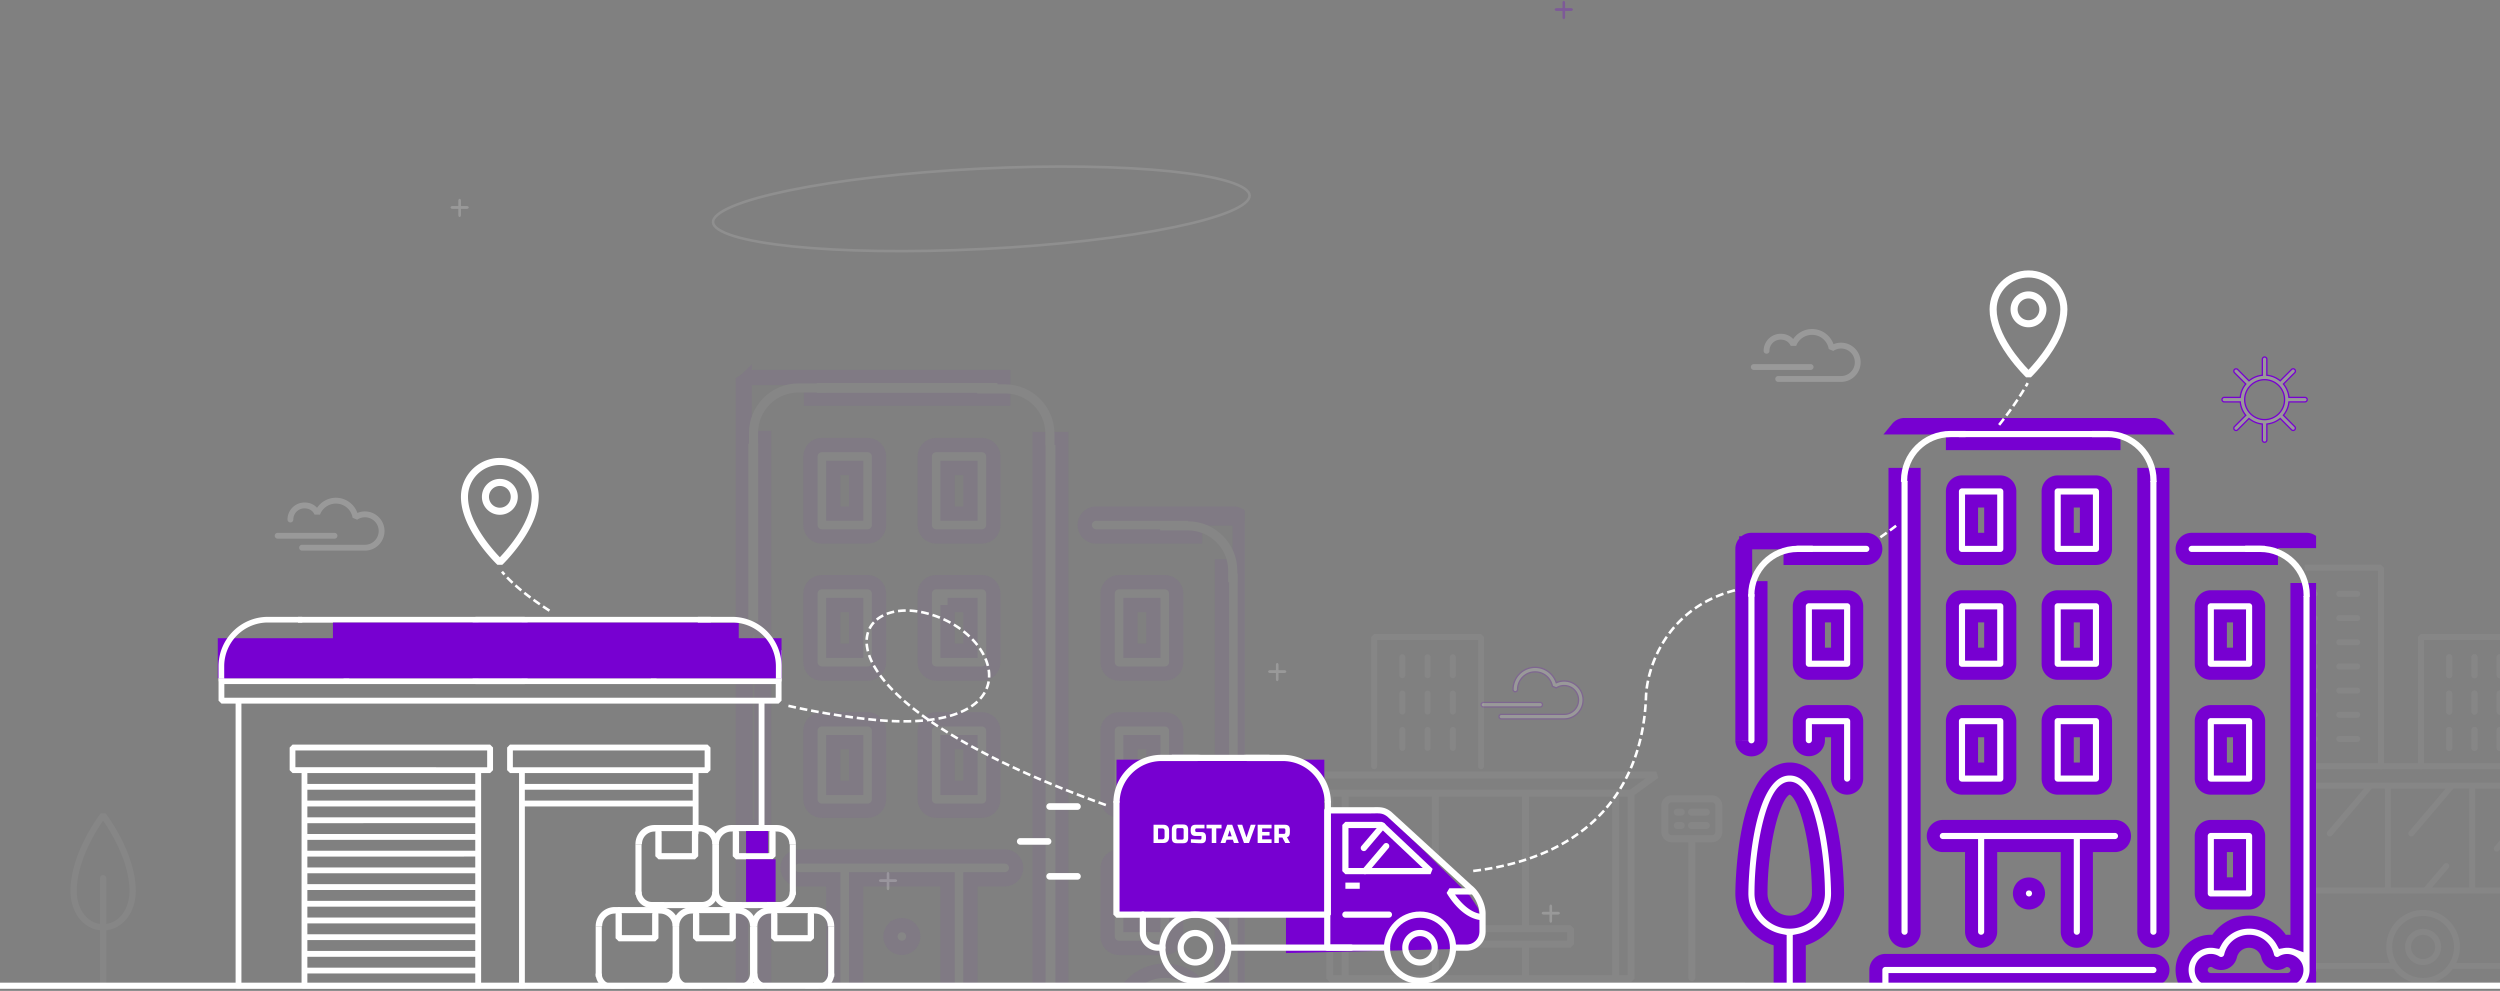 <svg xmlns="http://www.w3.org/2000/svg" width="1920" height="761" fill="none"><rect width="100%" height="100%" fill="#808080" stroke="none"/><g fill="#fff" clip-path="url(#a)" opacity=".05"><path d="M1299.3 753.628c-1.5 0-2.7-1.209-2.7-2.714V644.186c0-1.505 1.2-2.713 2.7-2.713 1.5 0 2.7 1.208 2.7 2.713v106.728c0 1.505-1.2 2.714-2.7 2.714Z"/><path d="M1314.71 646.9h-30.82c-4.43 0-8.04-3.626-8.04-8.073v-20c0-4.447 3.61-8.073 8.04-8.073h30.82c4.43 0 8.04 3.626 8.04 8.073v20c0 4.47-3.61 8.073-8.04 8.073Zm-30.82-30.695a2.612 2.612 0 0 0-2.61 2.622v20c0 1.46 1.18 2.623 2.61 2.623h30.82c1.46 0 2.61-1.186 2.61-2.623v-20a2.616 2.616 0 0 0-2.61-2.622h-30.82Z"/><path d="M1310.49 626.421h-11.46c-1.5 0-2.7-1.208-2.7-2.714 0-1.505 1.2-2.713 2.7-2.713h11.46c1.5 0 2.7 1.208 2.7 2.713 0 1.483-1.2 2.714-2.7 2.714ZM1291.24 626.421h-3.13c-1.5 0-2.7-1.208-2.7-2.714 0-1.505 1.2-2.713 2.7-2.713h3.13c1.5 0 2.7 1.208 2.7 2.713.02 1.483-1.2 2.714-2.7 2.714ZM1310.49 636.683h-11.46c-1.5 0-2.7-1.208-2.7-2.713 0-1.505 1.2-2.714 2.7-2.714h11.46c1.5 0 2.7 1.209 2.7 2.714s-1.2 2.713-2.7 2.713ZM1291.24 636.683h-3.13c-1.5 0-2.7-1.208-2.7-2.713 0-1.505 1.2-2.714 2.7-2.714h3.13c1.5 0 2.7 1.209 2.7 2.714s-1.2 2.713-2.7 2.713ZM1273.63 597.39l-1.57-4.926H1001.9l-1.57 4.926 18.23 13.158v141.026l2.7 2.714h231.41l2.7-2.714V610.548l18.26-13.158Zm-9.97.501-11.85 8.552h-229.67l-11.85-8.552h253.37Zm-164.01 13.98v98.654h-31.9l-2.7 2.714v11.927l2.7 2.714h31.92v20.981h-63.84v-136.99h63.82Zm69.23 0v98.654h-63.81v-98.654h63.81Zm2.77 110.559H1070.45v-6.477h133.05v6.477h-31.85Zm-66.58 5.45h63.84v20.981h-63.84V727.88Zm69.22 0h31.91l2.7-2.714v-11.927l-2.7-2.714h-31.91v-98.654h63.83v136.99h-63.83V727.88Zm-150.33-116.009h6.45v136.99h-6.45v-136.99Zm226.03 136.967h-6.47V611.871h6.45v136.967h.02Z"/><path d="M1470.08 759.184h-394.53a2.43 2.43 0 0 1-2.43-2.448 2.43 2.43 0 0 1 2.43-2.448h394.53c1.35 0 2.44 1.09 2.44 2.448a2.439 2.439 0 0 1-2.44 2.448ZM1077 548.795c-1.28 0-2.3-1.031-2.3-2.316v-13.797a2.298 2.298 0 0 1 2.3-2.316c1.28 0 2.31 1.031 2.31 2.316v13.797a2.307 2.307 0 0 1-2.31 2.316ZM1077 576.722c-1.28 0-2.3-1.031-2.3-2.316v-13.798a2.299 2.299 0 0 1 2.3-2.316c1.28 0 2.31 1.032 2.31 2.316v13.798a2.307 2.307 0 0 1-2.31 2.316ZM1077 520.888c-1.28 0-2.3-1.031-2.3-2.316v-13.798a2.299 2.299 0 0 1 2.3-2.316c1.28 0 2.31 1.032 2.31 2.316v13.798a2.32 2.32 0 0 1-2.31 2.316ZM1096.4 548.795a2.307 2.307 0 0 1-2.31-2.316v-13.797a2.307 2.307 0 0 1 2.31-2.316c1.28 0 2.31 1.031 2.31 2.316v13.797a2.307 2.307 0 0 1-2.31 2.316ZM1096.4 576.722a2.307 2.307 0 0 1-2.31-2.316v-13.798a2.307 2.307 0 0 1 2.31-2.316c1.28 0 2.31 1.032 2.31 2.316v13.798a2.307 2.307 0 0 1-2.31 2.316ZM1096.4 520.888a2.307 2.307 0 0 1-2.31-2.316v-13.798a2.307 2.307 0 0 1 2.31-2.316c1.28 0 2.31 1.032 2.31 2.316v13.798a2.32 2.32 0 0 1-2.31 2.316ZM1115.79 548.795a2.307 2.307 0 0 1-2.31-2.316v-13.797a2.307 2.307 0 0 1 2.31-2.316c1.28 0 2.31 1.031 2.31 2.316v13.797a2.307 2.307 0 0 1-2.31 2.316ZM1115.79 576.722a2.307 2.307 0 0 1-2.31-2.316v-13.798a2.307 2.307 0 0 1 2.31-2.316c1.28 0 2.31 1.032 2.31 2.316v13.798a2.307 2.307 0 0 1-2.31 2.316ZM1115.79 520.888a2.307 2.307 0 0 1-2.31-2.316v-13.798a2.307 2.307 0 0 1 2.31-2.316c1.28 0 2.31 1.032 2.31 2.316v13.798a2.32 2.32 0 0 1-2.31 2.316Z"/><path d="M1137.45 590.753c-1.28 0-2.3-1.031-2.3-2.315v-96.897h-77.5v96.897a2.306 2.306 0 0 1-2.31 2.315 2.306 2.306 0 0 1-2.31-2.315v-99.213l2.31-2.316h82.11l2.31 2.316v99.213a2.306 2.306 0 0 1-2.31 2.315Z"/></g><g fill="#fff" clip-path="url(#b)" opacity=".05"><path d="M1828.55 590.753a2.306 2.306 0 0 1-2.31-2.315V438.315h-110.58v150.123a2.306 2.306 0 0 1-2.31 2.315c-1.28 0-2.3-1.031-2.3-2.315V435.999l2.3-2.316h115.22l2.31 2.316v152.439a2.323 2.323 0 0 1-2.33 2.315Z"/><path d="M1777.84 458.437h-13.75a2.306 2.306 0 0 1-2.31-2.315 2.307 2.307 0 0 1 2.31-2.316h13.75c1.28 0 2.31 1.031 2.31 2.316a2.318 2.318 0 0 1-2.31 2.315ZM1777.84 477.003h-13.75a2.307 2.307 0 0 1-2.31-2.316 2.306 2.306 0 0 1 2.31-2.315h13.75c1.28 0 2.31 1.031 2.31 2.315a2.307 2.307 0 0 1-2.31 2.316ZM1777.84 495.569h-13.75a2.307 2.307 0 0 1-2.31-2.316 2.306 2.306 0 0 1 2.31-2.315h13.75c1.28 0 2.31 1.031 2.31 2.315a2.307 2.307 0 0 1-2.31 2.316ZM1777.84 514.135h-13.75a2.307 2.307 0 0 1-2.31-2.316 2.307 2.307 0 0 1 2.31-2.316h13.75c1.28 0 2.31 1.032 2.31 2.316a2.307 2.307 0 0 1-2.31 2.316ZM1777.84 532.701h-13.75a2.307 2.307 0 0 1-2.31-2.316 2.307 2.307 0 0 1 2.31-2.316h13.75c1.28 0 2.31 1.032 2.31 2.316a2.307 2.307 0 0 1-2.31 2.316ZM1777.84 551.266h-13.75a2.306 2.306 0 0 1-2.31-2.315 2.307 2.307 0 0 1 2.31-2.316h13.75c1.28 0 2.31 1.031 2.31 2.316a2.306 2.306 0 0 1-2.31 2.315ZM1777.84 569.832h-13.75a2.306 2.306 0 0 1-2.31-2.315 2.307 2.307 0 0 1 2.31-2.316h13.75c1.28 0 2.31 1.031 2.31 2.316a2.306 2.306 0 0 1-2.31 2.315ZM1810.32 458.437h-13.75a2.306 2.306 0 0 1-2.31-2.315 2.307 2.307 0 0 1 2.31-2.316h13.75c1.28 0 2.31 1.031 2.31 2.316a2.318 2.318 0 0 1-2.31 2.315ZM1810.32 477.003h-13.75a2.307 2.307 0 0 1-2.31-2.316 2.306 2.306 0 0 1 2.31-2.315h13.75c1.28 0 2.31 1.031 2.31 2.315a2.307 2.307 0 0 1-2.31 2.316ZM1810.32 495.569h-13.75a2.307 2.307 0 0 1-2.31-2.316 2.306 2.306 0 0 1 2.31-2.315h13.75c1.28 0 2.31 1.031 2.31 2.315a2.307 2.307 0 0 1-2.31 2.316ZM1810.32 514.135h-13.75a2.307 2.307 0 0 1-2.31-2.316 2.307 2.307 0 0 1 2.31-2.316h13.75c1.28 0 2.31 1.032 2.31 2.316a2.307 2.307 0 0 1-2.31 2.316ZM1810.32 532.701h-13.75a2.307 2.307 0 0 1-2.31-2.316 2.307 2.307 0 0 1 2.31-2.316h13.75c1.28 0 2.31 1.032 2.31 2.316a2.307 2.307 0 0 1-2.31 2.316ZM1810.32 551.266h-13.75a2.306 2.306 0 0 1-2.31-2.315 2.307 2.307 0 0 1 2.31-2.316h13.75c1.28 0 2.31 1.031 2.31 2.316a2.306 2.306 0 0 1-2.31 2.315ZM1810.32 569.832h-13.75a2.306 2.306 0 0 1-2.31-2.315 2.307 2.307 0 0 1 2.31-2.316h13.75c1.28 0 2.31 1.031 2.31 2.316a2.306 2.306 0 0 1-2.31 2.315ZM1881.01 548.795a2.307 2.307 0 0 1-2.31-2.316v-13.797a2.307 2.307 0 0 1 2.31-2.316c1.28 0 2.31 1.031 2.31 2.316v13.797a2.307 2.307 0 0 1-2.31 2.316ZM1881.01 576.722a2.307 2.307 0 0 1-2.31-2.316v-13.798a2.307 2.307 0 0 1 2.31-2.316c1.28 0 2.31 1.032 2.31 2.316v13.798a2.307 2.307 0 0 1-2.31 2.316ZM1881.01 520.888a2.307 2.307 0 0 1-2.31-2.316v-13.798a2.307 2.307 0 0 1 2.31-2.316c1.28 0 2.31 1.032 2.31 2.316v13.798a2.32 2.32 0 0 1-2.31 2.316ZM1900.41 548.795a2.307 2.307 0 0 1-2.31-2.316v-13.797a2.307 2.307 0 0 1 2.31-2.316c1.28 0 2.3 1.031 2.3 2.316v13.797a2.298 2.298 0 0 1-2.3 2.316ZM1900.41 576.722a2.307 2.307 0 0 1-2.31-2.316v-13.798a2.307 2.307 0 0 1 2.31-2.316c1.28 0 2.3 1.032 2.3 2.316v13.798a2.298 2.298 0 0 1-2.3 2.316ZM1900.41 520.888a2.307 2.307 0 0 1-2.31-2.316v-13.798a2.307 2.307 0 0 1 2.31-2.316c1.28 0 2.3 1.032 2.3 2.316v13.798c0 1.265-1.02 2.316-2.3 2.316ZM1919.8 548.795a2.307 2.307 0 0 1-2.31-2.316v-13.797a2.307 2.307 0 0 1 2.31-2.316c1.28 0 2.31 1.031 2.31 2.316v13.797a2.307 2.307 0 0 1-2.31 2.316ZM1919.8 576.722a2.307 2.307 0 0 1-2.31-2.316v-13.798a2.307 2.307 0 0 1 2.31-2.316c1.28 0 2.31 1.032 2.31 2.316v13.798a2.307 2.307 0 0 1-2.31 2.316ZM1919.8 520.888a2.307 2.307 0 0 1-2.31-2.316v-13.798a2.307 2.307 0 0 1 2.31-2.316c1.28 0 2.31 1.032 2.31 2.316v13.798a2.32 2.32 0 0 1-2.31 2.316ZM2078.81 758.683h-899.62c-1.28 0-2.3-1.031-2.3-2.316a2.299 2.299 0 0 1 2.3-2.316h899.6c1.28 0 2.31 1.032 2.31 2.316a2.302 2.302 0 0 1-2.29 2.316Z"/><path d="M1941.46 590.753a2.306 2.306 0 0 1-2.31-2.315v-96.897h-77.49v96.897a2.306 2.306 0 0 1-2.31 2.315 2.306 2.306 0 0 1-2.31-2.315v-99.213l2.31-2.316h82.11l2.31 2.316v99.213a2.306 2.306 0 0 1-2.31 2.315Z"/><path d="M1994.6 586.122h-477.49a31.834 31.834 0 0 0-16.47 4.963 32.055 32.055 0 0 0-9.91 9.964h-12.43c-15.01 0-27.23 12.26-27.23 27.323 0 3.834 3.13 6.967 6.95 6.967 3.82 0 6.94-3.133 6.94-6.967 0-7.376 5.97-13.389 13.34-13.389h5.96c-7.97 20.22-11.45 41.491-15.07 63.813-.25 1.576-.51 3.133-.78 4.709-.02.117-.06.409-.06 1.46v15.549c-.71 1.285-2.03 4.223-2.44 9.264-.45 5.585 1.57 10.022 2.44 11.618v8.466c0 7.881 6.4 14.303 14.26 14.303h99.7a28.153 28.153 0 0 0 22.75 11.502c9.31 0 17.57-4.534 22.73-11.502h210.44c5.16 6.968 13.42 11.502 22.73 11.502 9.37 0 17.69-4.593 22.82-11.638.26.098.51.136.8.136h97.96c14.5 0 26.31-11.851 26.31-26.408V600.426c0-7.901-6.4-14.304-14.25-14.304Zm-476.87 4.632h476.87c5.31 0 9.64 4.34 9.64 9.672v.623h-507.86c5.1-6.461 12.88-10.295 21.35-10.295Zm429.59 72.629a2.303 2.303 0 0 0-3.26.253l-15.22 17.923h-27.85V605.68h40.14l-14.8 17.418c-.83.973-.71 2.433.26 3.27.42.369.97.544 1.49.544.66 0 1.3-.272 1.76-.817l17.36-20.415h6.5l-37.88 44.566c-.83.973-.71 2.433.26 3.27.42.37.96.545 1.49.545.66 0 1.3-.273 1.76-.818l39.93-46.979c.16-.175.28-.389.37-.603h8.58v75.879h-33.3l12.66-14.907a2.3 2.3 0 0 0-.25-3.25Zm-79.48 18.176 12.67-14.907c.83-.973.71-2.433-.25-3.269a2.303 2.303 0 0 0-3.26.253l-15.23 17.923h-25.54V605.68h41.91l-28 32.929c-.84.973-.72 2.432.25 3.269.43.37.97.545 1.49.545.66 0 1.3-.272 1.77-.817l30.54-35.945h12.16v75.879h-28.51v.019Zm-96.71 0V605.68h44.37l-28 32.929c-.84.973-.72 2.432.25 3.269.42.37.97.545 1.49.545.66 0 1.3-.272 1.77-.817l30.54-35.945h10.05v75.879h-60.47v.019Zm-27.75-20.22a2.304 2.304 0 0 0-3.26.253l-16.97 19.948h-6.5l37.49-44.099c.83-.973.72-2.433-.25-3.27a2.304 2.304 0 0 0-3.26.253l-39.93 46.999c-.04.039-.06.078-.1.136h-11.31V605.68h67.22v75.879h-37.27l14.41-16.95c.81-.973.69-2.433-.27-3.27Zm-142.82 20.22 12.66-14.907c.84-.973.72-2.433-.25-3.269a2.303 2.303 0 0 0-3.26.253l-15.22 17.923h-24.86V605.68h37.14l-14.8 17.418c-.83.973-.72 2.433.25 3.27.43.369.97.544 1.49.544.66 0 1.3-.272 1.77-.817l17.36-20.415h6.49l-37.87 44.566c-.84.973-.72 2.433.25 3.27.43.37.97.545 1.49.545.66 0 1.3-.273 1.77-.818l39.93-46.979c.15-.175.27-.389.37-.603h4.19v75.879h-28.9v.019Zm-54.88 0V605.68h19.33v75.879h-19.33Zm-18.89-15.608a2.304 2.304 0 0 0-3.26.253l-13.03 15.336h-6.5l24.8-29.192c.84-.973.72-2.433-.25-3.269a2.304 2.304 0 0 0-3.26.253l-26.86 31.604c-.15.176-.27.39-.37.604h-.25v-75.86h39.55l-28.03 32.929c-.83.973-.71 2.432.25 3.269.43.37.97.545 1.5.545.66 0 1.3-.272 1.76-.817l28.22-33.162v73.115h-24.49l10.47-12.319c.83-.992.72-2.452-.25-3.289Zm107.3-60.271h47.24l-28 32.929c-.83.973-.72 2.432.25 3.269.43.37.97.545 1.5.545.66 0 1.3-.272 1.76-.817l30.55-35.945h7.27v75.879h-60.59v-75.86h.02Zm338.71 0h18.15v69.574c0 3.483-2.83 6.305-6.28 6.305h-11.87V605.68Zm-494.5 4.652c-9.89 0-17.96 8.076-17.96 18.021a2.332 2.332 0 0 1-2.32 2.335 2.34 2.34 0 0 1-2.33-2.335c0-12.514 10.14-22.692 22.59-22.692h9.99c-.74 1.557-1.43 3.114-2.11 4.671h-7.86Zm14.86-4.146.02-.038v75.411h-19.78c.11-.681.21-1.362.33-2.024 4.24-26 8.24-50.54 19.43-73.349Zm-21.66 110.909c-.62-1.693-1.21-4.165-.99-6.947.29-3.659 1.12-5.878 1.63-6.909l11.81-2.394c-2.47 4.379-6.85 11.288-12.45 16.25Zm1.47 12.767v-7.941c10.43-8.329 17.09-22.73 17.38-23.353l-2.56-3.23-14.82 3.016V686.21h20.23v53.343h-10.61c-5.31-.019-9.62-4.359-9.62-9.691Zm132.07 21.173c-8.11 0-15.55-4.087-19.96-10.937a23.76 23.76 0 0 1-3.74-12.825c0-13.117 10.63-23.762 23.68-23.762 13.05 0 23.68 10.665 23.68 23.762.04 13.098-10.59 23.762-23.66 23.762Zm255.9 0c-13.07 0-23.68-10.664-23.68-23.762 0-13.117 10.63-23.762 23.68-23.762 13.05 0 23.68 10.665 23.68 23.762.02 13.098-10.61 23.762-23.68 23.762Zm121.6-11.501h-96.06a28.352 28.352 0 0 0 2.77-12.28c0-15.666-12.7-28.413-28.31-28.413s-28.32 12.747-28.32 28.413c0 4.398 1.01 8.563 2.78 12.28h-204.82c1.79-3.717 2.77-7.882 2.77-12.28 0-15.666-12.7-28.413-28.31-28.413s-28.31 12.747-28.31 28.413c0 4.281.95 8.465 2.77 12.28h-81.73v-53.343h486.88c6.01 0 10.92-4.904 10.92-10.957V605.68h8.63v112.077c.02 12.007-9.7 21.777-21.66 21.777Z"/><path d="M1860.94 713.358c-7.64 0-13.87 6.247-13.87 13.915 0 7.668 6.23 13.915 13.87 13.915 7.64 0 13.87-6.247 13.87-13.915 0-7.687-6.23-13.915-13.87-13.915Zm0 23.159c-5.1 0-9.23-4.165-9.23-9.263 0-5.119 4.15-9.264 9.23-9.264s9.23 4.165 9.23 9.264c.02 5.118-4.13 9.263-9.23 9.263ZM1881.01 548.795a2.307 2.307 0 0 1-2.31-2.316v-13.797a2.307 2.307 0 0 1 2.31-2.316c1.28 0 2.31 1.031 2.31 2.316v13.797a2.307 2.307 0 0 1-2.31 2.316ZM1881.01 576.722a2.307 2.307 0 0 1-2.31-2.316v-13.798a2.307 2.307 0 0 1 2.31-2.316c1.28 0 2.31 1.032 2.31 2.316v13.798a2.307 2.307 0 0 1-2.31 2.316ZM1881.01 520.888a2.307 2.307 0 0 1-2.31-2.316v-13.798a2.307 2.307 0 0 1 2.31-2.316c1.28 0 2.31 1.032 2.31 2.316v13.798a2.32 2.32 0 0 1-2.31 2.316ZM1900.41 548.795a2.307 2.307 0 0 1-2.31-2.316v-13.797a2.307 2.307 0 0 1 2.31-2.316c1.28 0 2.3 1.031 2.3 2.316v13.797a2.298 2.298 0 0 1-2.3 2.316ZM1900.41 576.722a2.307 2.307 0 0 1-2.31-2.316v-13.798a2.307 2.307 0 0 1 2.31-2.316c1.28 0 2.3 1.032 2.3 2.316v13.798a2.298 2.298 0 0 1-2.3 2.316ZM1900.41 520.888a2.307 2.307 0 0 1-2.31-2.316v-13.798a2.307 2.307 0 0 1 2.31-2.316c1.28 0 2.3 1.032 2.3 2.316v13.798c0 1.265-1.02 2.316-2.3 2.316ZM1919.8 548.795a2.307 2.307 0 0 1-2.31-2.316v-13.797a2.307 2.307 0 0 1 2.31-2.316c1.28 0 2.31 1.031 2.31 2.316v13.797a2.307 2.307 0 0 1-2.31 2.316ZM1919.8 576.722a2.307 2.307 0 0 1-2.31-2.316v-13.798a2.307 2.307 0 0 1 2.31-2.316c1.28 0 2.31 1.032 2.31 2.316v13.798a2.307 2.307 0 0 1-2.31 2.316ZM1919.8 520.888a2.307 2.307 0 0 1-2.31-2.316v-13.798a2.307 2.307 0 0 1 2.31-2.316c1.28 0 2.31 1.032 2.31 2.316v13.798a2.32 2.32 0 0 1-2.31 2.316Z"/><path d="M1941.46 590.753a2.306 2.306 0 0 1-2.31-2.315v-96.897h-77.49v96.897a2.306 2.306 0 0 1-2.31 2.315 2.306 2.306 0 0 1-2.31-2.315v-99.213l2.31-2.316h82.11l2.31 2.316v99.213a2.306 2.306 0 0 1-2.31 2.315Z"/></g><g clip-path="url(#c)" opacity=".05"><path fill="#fff" stroke="#7700D1" stroke-width="11" d="M622.404 508.55c0 4.844 3.933 8.777 8.779 8.777h35.116c4.845 0 8.778-3.933 8.778-8.777v-52.662c0-4.845-3.933-8.777-8.778-8.777h-35.115c-4.846 0-8.779 3.932-8.779 8.777v52.662h-.001Zm17.558-43.885h17.558v35.108h-17.558v-35.108ZM850.653 719.2c0 4.844 3.933 8.777 8.779 8.777h35.115c4.845 0 8.778-3.933 8.778-8.777v-52.663c0-4.844-3.933-8.776-8.778-8.776h-35.115c-4.846 0-8.779 3.932-8.779 8.776V719.2Zm17.558-43.885h17.558v35.108h-17.558v-35.108ZM859.432 517.328h35.115c4.845 0 8.778-3.933 8.778-8.777v-52.662c0-4.845-3.933-8.777-8.778-8.777h-35.115c-4.846 0-8.779 3.932-8.779 8.777v52.662c0 4.844 3.933 8.777 8.779 8.777Zm8.779-52.663h17.558v35.108h-17.558v-35.108ZM710.193 508.55c0 4.844 3.933 8.777 8.779 8.777h35.115c4.845 0 8.778-3.933 8.778-8.777v-52.662c0-4.845-3.933-8.777-8.778-8.777h-35.115c-4.846 0-8.779 3.932-8.779 8.777v52.662Zm17.557-43.885h17.558v35.108H727.75v-35.108Z"/><path fill="#fff" fill-rule="evenodd" d="M841.875 394.449h105.346c4.845 0 8.778 3.932 8.778 8.776v386.191c0 14.518-11.816 26.332-26.336 26.332h-70.229c-14.52 0-26.336-11.814-26.336-26.332 0-14.517 11.816-26.331 26.336-26.331 1.519 0 3.029.132 4.512.395 6.058-10.91 17.584-17.949 30.603-17.949 13.019 0 24.545 7.039 30.603 17.949a25.849 25.849 0 0 1 4.512-.395c3.099 0 6.022.632 8.778 1.615V434.956h13.662v-36.775h-34.277v13.821h-75.952c-4.845 0-8.778-3.932-8.778-8.777 0-4.844 3.933-8.776 8.778-8.776Zm17.557 403.744h70.231c4.837 0 8.778-3.94 8.779-8.777 0-6.521-7.821-11.032-13.536-7.346a8.807 8.807 0 0 1-8.059.755 8.75 8.75 0 0 1-5.25-6.152c-1.853-7.996-8.867-13.588-17.049-13.588-8.182 0-15.196 5.592-17.049 13.588a8.752 8.752 0 0 1-5.249 6.152 8.806 8.806 0 0 1-8.06-.755c-1.475-.948-3.073-1.43-4.758-1.43-4.837 0-8.778 3.94-8.778 8.776 0 4.837 3.941 8.777 8.778 8.777Z" clip-rule="evenodd"/><path fill="#7700D1" d="m863.946 763.48-.961 5.416 3.865.686 1.905-3.432-4.809-2.67Zm61.206 0-4.809 2.67 1.906 3.432 3.864-.686-.961-5.416Zm13.29 1.22-1.848 5.18 7.348 2.622V764.7h-5.5Zm0-329.744v-5.5h-5.5v5.5h5.5Zm13.662 0v5.5h5.5v-5.5h-5.5Zm0-36.775h5.5v-5.5h-5.5v5.5Zm-34.277 0v-5.5h-5.5v5.5h5.5Zm0 13.821v5.5h5.5v-5.5h-5.5Zm20.615 377.414 5.5.002v-.002h-5.5Zm-13.536-7.346 2.971 4.629.01-.007-2.981-4.622Zm-8.059.755 2.065-5.097-.006-.002-2.059 5.099Zm-5.25-6.152 5.359-1.235-.001-.007-5.358 1.242Zm-34.098 0-5.358-1.242-.001.007 5.359 1.235Zm-13.309 5.397-2.974 4.627.002.001 2.972-4.628Zm83.031-393.121H841.875v11h105.346v-11Zm14.278 14.276c0-7.883-6.396-14.276-14.278-14.276v11a3.28 3.28 0 0 1 3.278 3.276h11Zm0 386.191V403.225h-11v386.191h11Zm-31.836 31.832c17.557 0 31.836-14.276 31.836-31.832h-11c0 11.479-9.353 20.832-20.836 20.832v11Zm-70.229 0h70.229v-11h-70.229v11Zm-31.836-31.832c0 17.556 14.28 31.832 31.836 31.832v-11c-11.483 0-20.836-9.353-20.836-20.832h-11Zm31.836-31.831c-17.556 0-31.836 14.276-31.836 31.831h11c0-11.478 9.353-20.831 20.836-20.831v-11Zm5.474.48a31.28 31.28 0 0 0-5.474-.48v11c1.201 0 2.389.104 3.551.311l1.923-10.831Zm29.641-18.034c-15.046 0-28.398 8.148-35.411 20.779l9.617 5.34c5.101-9.188 14.802-15.119 25.794-15.119v-11Zm35.411 20.779c-7.013-12.631-20.365-20.779-35.411-20.779v11c10.992 0 20.693 5.931 25.794 15.119l9.617-5.34Zm-.296-3.225a31.26 31.26 0 0 0-5.473.48l1.922 10.831a20.245 20.245 0 0 1 3.551-.311v-11Zm10.627 1.935c-3.214-1.147-6.769-1.935-10.627-1.935v11c2.34 0 4.632.475 6.93 1.295l3.697-10.36Zm-7.349-324.564V764.7h11V434.956h-11Zm19.162-5.5h-13.662v11h13.662v-11Zm-5.5-31.275v36.775h11v-36.775h-11Zm-28.777 5.5h34.277v-11h-34.277v11Zm5.5 8.321v-13.821h-11v13.821h11Zm-81.452 5.5h75.952v-11h-75.952v11Zm-14.278-14.277c0 7.884 6.396 14.277 14.278 14.277v-11a3.28 3.28 0 0 1-3.278-3.277h-11Zm14.278-14.276c-7.882 0-14.278 6.393-14.278 14.276h11a3.28 3.28 0 0 1 3.278-3.276v-11Zm87.788 403.744h-70.231v11h70.231v-11Zm3.279-3.278a3.293 3.293 0 0 1-3.279 3.278v11c7.874 0 14.278-6.402 14.279-14.275l-11-.003Zm-5.055-2.723c.894-.576 2.078-.624 3.261.032 1.217.676 1.794 1.746 1.794 2.692h11c0-10.755-12.542-18.08-22.017-11.967l5.962 9.243Zm-13.106 1.231a14.308 14.308 0 0 0 13.096-1.224l-5.942-9.257a3.308 3.308 0 0 1-3.023.286l-4.131 10.195Zm-8.544-10.016a14.255 14.255 0 0 0 8.55 10.018l4.119-10.199a3.258 3.258 0 0 1-1.95-2.288l-10.719 2.469Zm-11.689-9.322c5.61 0 10.413 3.814 11.691 9.329l10.716-2.483c-2.428-10.477-11.653-17.846-22.407-17.846v11Zm-11.691 9.329c1.278-5.515 6.081-9.329 11.691-9.329v-11c-10.754 0-19.979 7.369-22.407 17.846l10.716 2.483Zm-8.548 10.011a14.255 14.255 0 0 0 8.55-10.018l-10.719-2.469a3.258 3.258 0 0 1-1.95 2.288l4.119 10.199Zm-13.091-1.227a14.304 14.304 0 0 0 13.091 1.227l-4.119-10.199a3.31 3.31 0 0 1-3.028-.283l-5.944 9.255Zm-1.786-.558c.58 0 1.152.151 1.784.557l5.948-9.253c-2.318-1.491-4.941-2.304-7.732-2.304v11Zm-3.278 3.276a3.291 3.291 0 0 1 3.278-3.276v-11c-7.874 0-14.278 6.402-14.278 14.276h11Zm3.278 3.277a3.291 3.291 0 0 1-3.278-3.277h-11c0 7.875 6.404 14.277 14.278 14.277v-11Z"/><path fill="#fff" stroke="#7700D1" stroke-width="11" d="M718.972 412.003h35.115c4.845 0 8.778-3.932 8.778-8.776v-52.663c0-4.844-3.933-8.776-8.778-8.776h-35.115c-4.846 0-8.779 3.932-8.779 8.776v52.663c0 4.844 3.933 8.776 8.779 8.776Zm8.778-52.662h17.558v35.108H727.75v-35.108ZM710.193 613.875c0 4.845 3.933 8.777 8.779 8.777h35.115c4.845 0 8.778-3.932 8.778-8.777v-52.662c0-4.845-3.933-8.777-8.778-8.777h-35.115c-4.846 0-8.779 3.932-8.779 8.777v52.662Zm17.557-43.885h17.558v35.108H727.75V569.99ZM631.184 412.003h35.115c4.845 0 8.778-3.932 8.778-8.776v-52.663c0-4.844-3.933-8.776-8.778-8.776h-35.115c-4.846 0-8.779 3.932-8.779 8.776v52.663c-.001 4.844 3.932 8.776 8.779 8.776Zm8.778-52.662h17.558v35.108h-17.558v-35.108ZM686.402 712.968c-1.581 1.668-2.547 3.95-2.547 6.232 0 2.283.966 4.564 2.547 6.232 1.667 1.58 3.95 2.546 6.233 2.546 2.283 0 4.565-.966 6.233-2.546 1.58-1.667 2.546-3.949 2.546-6.232 0-2.282-.966-4.563-2.546-6.232-3.336-3.248-9.13-3.248-12.466 0ZM622.404 613.875c0 4.845 3.933 8.777 8.779 8.777h35.116c4.845 0 8.778-3.932 8.778-8.777v-52.662c0-4.845-3.933-8.777-8.778-8.777h-35.115c-4.846 0-8.779 3.932-8.779 8.777v52.662h-.001Zm17.558-43.885h17.558v35.108h-17.558V569.99Z"/><path fill="#fff" stroke="#7700D1" stroke-width="11" d="M604.848 666.537c0 4.845 3.933 8.777 8.778 8.777h26.337v78.994c0 4.844 3.933 8.776 8.778 8.776 4.846 0 8.779-3.932 8.779-8.776v-78.994h70.23v78.994c0 4.844 3.933 8.776 8.779 8.776 4.845 0 8.778-3.932 8.778-8.776v-78.994h26.337c4.845 0 8.778-3.932 8.778-8.777 0-4.844-3.933-8.776-8.778-8.776H613.626c-4.845 0-8.778 3.932-8.778 8.776ZM850.653 613.875c0 4.845 3.933 8.777 8.779 8.777h35.115c4.845 0 8.778-3.932 8.778-8.777v-52.662c0-4.845-3.933-8.777-8.778-8.777h-35.115c-4.846 0-8.779 3.932-8.779 8.777v52.662Zm17.558-43.885h17.558v35.108h-17.558V569.99Z"/><path fill="#fff" fill-rule="evenodd" d="M578.511 289.124H770.98v17.553H622.405v-15.933H573.43a8.737 8.737 0 0 1 5.081-1.62Zm-6.09 46.733h14.868v418.451c0 4.844-3.933 8.776-8.778 8.776-4.846 0-8.779-3.932-8.779-8.776V297.901a8.753 8.753 0 0 1 2.689-6.32v44.276Zm225.56.828v417.623c0 4.844 3.933 8.776 8.778 8.776 4.846 0 8.779-3.932 8.779-8.776V336.685h-17.557ZM584.32 482.399h-11.135v152.217h11.135V482.399Z" clip-rule="evenodd"/><path fill="#7700D1" d="M770.98 289.124h5v-5h-5v5Zm0 17.553v5h5v-5h-5Zm-148.575 0h-5v5h5v-5Zm0-15.933h5v-5h-5v5Zm-48.975 0-2.898-4.074-12.759 9.074h15.657v-5Zm13.859 45.113h5v-5h-5v5Zm-14.868 0h-5v5h5v-5Zm0-44.276h5v-11.76l-8.469 8.159 3.469 3.601Zm225.56 45.104v-5h-5v5h5Zm17.557 0h5v-5h-5v5ZM573.185 482.399v-5h-5v5h5Zm11.135 0h5v-5h-5v5Zm-11.135 152.217h-5v5h5v-5Zm11.135 0v5h5v-5h-5Zm186.66-350.492H578.511v10H770.98v-10Zm5 22.553v-17.553h-10v17.553h10Zm-153.575 5H770.98v-10H622.405v10Zm-5-20.933v15.933h10v-15.933h-10Zm-43.975 5h48.975v-10H573.43v10Zm5.081-11.62c-2.966 0-5.727.944-7.979 2.546l5.796 8.149a3.734 3.734 0 0 1 2.183-.695v-10Zm8.778 46.733h-14.868v10h14.868v-10Zm5 423.451V335.857h-10v418.451h10Zm-13.778 13.776c7.606 0 13.778-6.169 13.778-13.776h-10a3.78 3.78 0 0 1-3.778 3.776v10Zm-13.779-13.776c0 7.607 6.173 13.776 13.779 13.776v-10a3.781 3.781 0 0 1-3.779-3.776h-10Zm0-456.407v456.407h10V297.901h-10Zm4.22-9.921a13.754 13.754 0 0 0-4.22 9.921h10a3.75 3.75 0 0 1 1.159-2.719l-6.939-7.202Zm8.469 47.877v-44.276h-10v44.276h10Zm225.56 418.451V336.685h-10v417.623h10Zm3.778 3.776a3.78 3.78 0 0 1-3.778-3.776h-10c0 7.607 6.172 13.776 13.778 13.776v-10Zm3.779-3.776a3.781 3.781 0 0 1-3.779 3.776v10c7.606 0 13.779-6.169 13.779-13.776h-10Zm0-417.623v417.623h10V336.685h-10Zm-12.557 5h17.557v-10h-17.557v10ZM573.185 487.399h11.135v-10h-11.135v10Zm5 147.217V482.399h-10v152.217h10Zm6.135-5h-11.135v10h11.135v-10Zm-5-147.217v152.217h10V482.399h-10Z"/><path fill="#fff" fill-rule="evenodd" d="M890.972 407.348v-7h21.281c20.987 0 38 17.013 38 38v8.763h-7v-8.763c0-17.121-13.879-31-31-31h-21.281ZM750.451 302.172v-7h21.392c20.987 0 38 17.014 38 38v8.616h-7v-8.616c0-17.12-13.879-31-31-31h-21.392ZM634.497 301.459v-7h-21.282c-20.986 0-38 17.014-38 38v9.329h7v-9.329c0-17.12 13.88-31 31-31h21.282Z" clip-rule="evenodd"/></g><g clip-path="url(#d)"><path fill="#7700D1" d="M857.481 583.418h159.599v117.65H857.481z"/><path fill="#7700D1" d="m987.627 621.013 75.093 2.715 27.66 26.491 38.39 37.707 6.37 9.476 2.55 10.635-2.55 17.56-15.1 2.094-3.99 1.196-128.423 3.055V621.013Z"/><path fill="#fff" d="M804.924 648.761H783.54a2.557 2.557 0 0 1-2.54-2.548 2.557 2.557 0 0 1 2.54-2.548h21.384a2.557 2.557 0 0 1 2.539 2.548 2.53 2.53 0 0 1-2.539 2.548ZM827.495 621.968h-21.384a2.557 2.557 0 0 1-2.54-2.548 2.556 2.556 0 0 1 2.54-2.547h21.384c1.393 0 2.54 1.15 2.54 2.547a2.557 2.557 0 0 1-2.54 2.548ZM827.495 675.594h-21.384a2.557 2.557 0 0 1-2.54-2.548 2.556 2.556 0 0 1 2.54-2.547h21.384c1.393 0 2.54 1.15 2.54 2.547a2.557 2.557 0 0 1-2.54 2.548ZM1137.48 706.66h-.25c-15.44-1.644-25.77-20.135-26.22-20.916l2.09-3.534h16.47c1.31 0 2.38 1.068 2.38 2.383a2.386 2.386 0 0 1-2.38 2.384h-12.12c3.56 5.095 11.06 13.971 20.27 14.957 1.31.124 2.26 1.315 2.13 2.63-.16 1.192-1.18 2.096-2.37 2.096Z"/><path fill="#fff" d="M1126.33 730.165h-10.36a2.385 2.385 0 0 1-2.38-2.383 2.386 2.386 0 0 1 2.38-2.384h10.36c5.45 0 9.88-4.438 9.88-9.903v-13.766c0-6.041-4.06-14.218-8.81-17.875l-.16-.124-61.82-56.625c-3.36-2.507-5.37-2.507-10.08-2.425-.82 0-1.72.041-2.66.041h-32.16a2.377 2.377 0 0 1-2.37-2.383 2.377 2.377 0 0 1 2.37-2.384h32.16c.94 0 1.8 0 2.62-.041 5.04-.082 8.36-.123 13.07 3.452l.16.123 61.82 56.585c5.94 4.603 10.61 14.095 10.61 21.615v13.766c.04 8.095-6.55 14.711-14.63 14.711ZM1065.21 730.165h-45.75a2.385 2.385 0 0 1-2.38-2.383 2.386 2.386 0 0 1 2.38-2.384h45.75a2.38 2.38 0 0 1 2.38 2.384 2.379 2.379 0 0 1-2.38 2.383Z"/><path fill="#fff" d="M1090.57 755.683c-15.28 0-27.73-12.492-27.73-27.819 0-15.328 12.45-27.82 27.73-27.82 15.28 0 27.74 12.492 27.74 27.82.04 15.327-12.42 27.819-27.74 27.819Zm0-50.872c-12.66 0-22.98 10.355-22.98 23.053 0 12.697 10.32 23.053 22.98 23.053s22.98-10.356 22.98-23.053c0-12.698-10.28-23.053-22.98-23.053Z"/><path fill="#fff" d="M1090.57 741.547c-7.53 0-13.64-6.122-13.64-13.683 0-7.562 6.11-13.684 13.64-13.684 7.54 0 13.64 6.122 13.64 13.684 0 7.561-6.1 13.683-13.64 13.683Zm0-22.601c-4.91 0-8.89 3.986-8.89 8.918 0 4.931 3.98 8.917 8.89 8.917 4.92 0 8.89-3.986 8.89-8.917 0-4.932-3.97-8.918-8.89-8.918ZM1066.69 704.811h-33.43a2.377 2.377 0 0 1-2.37-2.384 2.377 2.377 0 0 1 2.37-2.383h33.43c1.31 0 2.38 1.068 2.38 2.383a2.386 2.386 0 0 1-2.38 2.384ZM1098.64 671.403h-65.38l-2.37-2.384v-35.463l2.37-2.383h27.78l1.64.657 37.6 35.463-1.64 4.11Zm-63-4.767h57.02l-32.57-30.696h-24.45v30.696ZM1019.33 728.768a2.377 2.377 0 0 1-2.37-2.383V622.626a2.377 2.377 0 0 1 2.37-2.384 2.38 2.38 0 0 1 2.38 2.384v103.759a2.379 2.379 0 0 1-2.38 2.383Z"/><path fill="#fff" d="M1037.52 730.165h-94.134a2.381 2.381 0 0 1-2.376-2.383 2.382 2.382 0 0 1 2.376-2.384h94.134c1.31 0 2.38 1.069 2.38 2.384a2.385 2.385 0 0 1-2.38 2.383ZM892.671 730.165h-3.523c-7.62 0-13.805-6.205-13.805-13.848v-13.89a2.381 2.381 0 0 1 2.376-2.383 2.381 2.381 0 0 1 2.376 2.383v13.89c0 5.013 4.055 9.081 9.053 9.081h3.523a2.382 2.382 0 0 1 2.376 2.384 2.382 2.382 0 0 1-2.376 2.383Z"/><path fill="#fff" d="M918.028 755.683c-15.28 0-27.733-12.492-27.733-27.819 0-15.328 12.453-27.82 27.733-27.82 15.28 0 27.734 12.492 27.734 27.82 0 15.327-12.454 27.819-27.734 27.819Zm0-50.872c-12.658 0-22.981 10.355-22.981 23.053 0 12.697 10.323 23.053 22.981 23.053 12.658 0 22.982-10.356 22.982-23.053 0-12.698-10.324-23.053-22.982-23.053Z"/><path fill="#fff" d="M918.028 741.547c-7.538 0-13.641-6.122-13.641-13.683s6.103-13.684 13.641-13.684 13.641 6.123 13.641 13.684c0 7.561-6.144 13.683-13.641 13.683Zm0-22.601c-4.916 0-8.889 3.986-8.889 8.918 0 4.931 3.973 8.917 8.889 8.917 4.916 0 8.889-3.986 8.889-8.917 0-4.932-4.014-8.918-8.889-8.918ZM1115.89 729.16v-2.756h8.713v2.756zM1035.57 729.16v-2.756h28.664v2.756zM943.656 729.16v-2.756h28.664v2.756zM1047.44 653.65c-.54 0-1.11-.205-1.56-.575a2.406 2.406 0 0 1-.25-3.369l14.42-16.972a2.387 2.387 0 0 1 3.36-.246c.99.863 1.11 2.342.25 3.369l-14.42 16.972c-.45.575-1.15.821-1.8.821ZM1048.3 671.403c-.54 0-1.11-.206-1.56-.576a2.406 2.406 0 0 1-.25-3.369l16.31-19.191c.86-.986 2.33-1.109 3.36-.246.98.863 1.1 2.342.24 3.37l-16.26 19.19c-.49.534-1.15.822-1.84.822ZM1044.28 677.854h-11.02v4.767h11.02v-4.767Z"/><path fill="#fff" fill-rule="evenodd" d="M855.058 615.297v87.13l2.376 2.384h162.346l2.37-2.384v-87.13h-4.75v84.747H859.81v-84.747h-4.752Zm44.852-30.847H975v-4.766h-75.09v4.766Z" clip-rule="evenodd"/><path fill="#fff" d="M1131.49 683.217v2.756h-5.302v-2.756zM1139.24 702.72v2.788h-3.151v-2.788zM1054.75 667.649v2.753h-8.831v-2.753zM893.429 633.404c1.452 0 2.55.394 3.295 1.181.758.774 1.137 1.915 1.137 3.422v4.803c0 1.508-.379 2.655-1.137 3.443-.745.773-1.843 1.16-3.295 1.16h-7.515v-14.009h7.515Zm.964 4.603c0-1.201-.578-1.801-1.735-1.801h-3.275v8.406h3.275c1.157 0 1.735-.601 1.735-1.802v-4.803ZM909.033 637.207c0-.801-.386-1.201-1.157-1.201h-3.275c-.771 0-1.157.4-1.157 1.201v6.404c0 .8.386 1.201 1.157 1.201h3.275c.771 0 1.157-.401 1.157-1.201v-6.404Zm3.468 6.404c0 1.401-.308 2.421-.925 3.062-.604.627-1.58.94-2.929.94h-4.817c-1.349 0-2.332-.313-2.949-.94-.603-.641-.905-1.661-.905-3.062v-6.404c0-1.401.302-2.415.905-3.042.617-.641 1.6-.961 2.949-.961h4.817c1.349 0 2.325.32 2.929.961.617.627.925 1.641.925 3.042v6.404ZM914.611 644.511c3.52.201 5.903.301 7.149.301.295 0 .526-.087.693-.261.18-.186.27-.433.27-.74v-1.801h-4.432c-1.349 0-2.332-.314-2.948-.941-.604-.64-.906-1.661-.906-3.062v-.6c0-1.401.302-2.415.906-3.042.616-.641 1.599-.961 2.948-.961h6.764v2.802h-5.993c-.771 0-1.156.4-1.156 1.201v.4c0 .801.385 1.201 1.156 1.201h3.468c1.259 0 2.184.307 2.775.92.591.614.887 1.575.887 2.882v1.001c0 1.308-.296 2.268-.887 2.882-.591.614-1.516.92-2.775.92-.655 0-1.348-.013-2.081-.04l-1.773-.08c-1.31-.066-2.665-.16-4.065-.28v-2.702ZM934.095 647.413h-3.469v-11.207h-4.047v-2.802h11.562v2.802h-4.046v11.207ZM941.124 647.413h-3.757l5.106-14.009h3.854l5.107 14.009h-3.758l-.867-2.501h-4.818l-.867 2.501Zm1.735-5.103h3.083l-1.542-4.703-1.541 4.703ZM957.304 643.211l3.276-9.807h3.758l-5.107 14.009h-3.854l-5.106-14.009h3.757l3.276 9.807ZM976.573 647.413h-10.695v-14.009h10.695v2.802h-7.226v2.702h5.685v2.802h-5.685v2.902h7.226v2.801ZM978.688 633.404h8.094c1.349 0 2.325.32 2.929.961.616.627.925 1.641.925 3.042v1.801c0 1.107-.18 1.968-.54 2.582-.347.613-.906 1.02-1.676 1.22l2.408 4.403h-3.757l-2.216-4.202h-2.698v4.202h-3.469v-14.009Zm8.479 4.003c0-.801-.385-1.201-1.156-1.201h-3.854v4.203h3.854c.771 0 1.156-.4 1.156-1.201v-1.801ZM1025.92 620.953v2.756h-7.534v-2.756zM1017.97 701.595h2.756v25.918h-2.756z"/><path fill="#fff" fill-rule="evenodd" d="M958.429 584.484h26.697c17.714 0 32.094 14.271 32.264 31.941h4.8c-.17-20.321-16.7-36.741-37.064-36.741h-26.697c-1.628 0-3.232.105-4.805.308h3.882v4.505c.306-.009.614-.013.923-.013ZM918.816 584.484h-26.697c-17.711 0-32.089 14.271-32.261 31.941h-4.801c.173-20.321 16.7-36.741 37.062-36.741h26.697c1.629 0 3.232.105 4.805.308h-3.881v4.505a31.534 31.534 0 0 0-.924-.013Z" clip-rule="evenodd"/></g><g clip-path="url(#e)"><path fill="#fff" stroke="#7700D1" stroke-width="10" d="M1653.8 737.6H1448a7.351 7.351 0 0 0-7.35 7.35v14.7a7.351 7.351 0 0 0 14.7 0v-7.35h198.45a7.35 7.35 0 0 0 0-14.7ZM1499.45 509.75a7.35 7.35 0 0 0 7.35 7.349h29.4a7.35 7.35 0 0 0 7.35-7.349v-44.1c0-4.057-3.29-7.35-7.35-7.35h-29.4a7.351 7.351 0 0 0-7.35 7.35v44.1Zm14.7-36.75h14.7v29.4h-14.7V473Z"/><path fill="#fff" fill-rule="evenodd" d="M1345.1 414.2h88.2a7.35 7.35 0 0 1 0 14.7h-58.55v-12.038h-34.08v34.44h11.78V568.55a7.351 7.351 0 0 1-14.7 0v-147c0-4.057 3.29-7.35 7.35-7.35Z" clip-rule="evenodd"/><path fill="#7700D1" d="M1374.75 428.9h-5v5h5v-5Zm0-12.038h5v-5h-5v5Zm-34.08 0v-5h-5v5h5Zm0 34.44h-5v5h5v-5Zm11.78 0h5v-5h-5v5Zm80.85-42.102h-88.2v10h88.2v-10Zm12.35 12.351c0-6.817-5.53-12.351-12.35-12.351v10c1.29 0 2.35 1.054 2.35 2.351h10ZM1433.3 433.9c6.82 0 12.35-5.531 12.35-12.349h-10a2.35 2.35 0 0 1-2.35 2.349v10Zm-58.55 0h58.55v-10h-58.55v10Zm-5-17.038V428.9h10v-12.038h-10Zm-29.08 5h34.08v-10h-34.08v10Zm5 29.44v-34.44h-10v34.44h10Zm6.78-5h-11.78v10h11.78v-10Zm5 122.248V451.302h-10V568.55h10Zm-12.35 12.35c6.82 0 12.35-5.532 12.35-12.35h-10a2.35 2.35 0 0 1-2.35 2.35v10Zm-12.35-12.35c0 6.818 5.53 12.35 12.35 12.35v-10a2.35 2.35 0 0 1-2.35-2.35h-10Zm0-147v147h10v-147h-10Zm12.35-12.35c-6.82 0-12.35 5.532-12.35 12.35h10a2.35 2.35 0 0 1 2.35-2.35v-10Z"/><path fill="#fff" fill-rule="evenodd" d="M1392.21 423.941v-4.8h-11.63c-20.99 0-38 17.013-38 38v1.159h4.8v-1.159c0-18.336 14.86-33.2 33.2-33.2h11.63Z" clip-rule="evenodd"/><path fill="#fff" stroke="#7700D1" stroke-width="10" d="M1690.55 686.15c0 4.057 3.29 7.35 7.35 7.35h29.4c4.06 0 7.35-3.293 7.35-7.35v-44.1c0-4.057-3.29-7.35-7.35-7.35h-29.4a7.351 7.351 0 0 0-7.35 7.35v44.1Zm14.7-36.749h14.7V678.8h-14.7v-29.399ZM1374.5 590.6c-36.33 0-36.75 94.595-36.75 95.55 0 17.75 12.65 32.59 29.4 36.008v37.492a7.351 7.351 0 0 0 14.7 0v-37.492c16.75-3.418 29.4-18.258 29.4-36.008 0-.955-.42-95.55-36.75-95.55Zm0 117.6c-12.16 0-22.05-9.893-22.05-22.05 0-36.618 9.83-80.85 22.05-80.85s22.05 44.232 22.05 80.85c0 12.157-9.89 22.05-22.05 22.05ZM1418.6 546.5h-29.4a7.351 7.351 0 0 0-7.35 7.35v14.7a7.351 7.351 0 0 0 14.7 0v-7.35h14.7v36.751a7.35 7.35 0 0 0 14.7 0v-44.1a7.351 7.351 0 0 0-7.35-7.351ZM1697.9 517.1h29.4a7.35 7.35 0 0 0 7.35-7.349V465.65a7.35 7.35 0 0 0-7.35-7.349h-29.4a7.35 7.35 0 0 0-7.35 7.349v44.101a7.35 7.35 0 0 0 7.35 7.349Zm7.35-44.1h14.7v29.4h-14.7V473ZM1418.6 458.3h-29.4a7.351 7.351 0 0 0-7.35 7.35v44.1a7.35 7.35 0 0 0 7.35 7.349h29.4a7.35 7.35 0 0 0 7.35-7.349v-44.1c0-4.057-3.29-7.35-7.35-7.35Zm-7.35 44.1h-14.7V473h14.7v29.4ZM1572.95 509.75a7.35 7.35 0 0 0 7.35 7.349h29.4a7.35 7.35 0 0 0 7.35-7.349v-44.1c0-4.057-3.29-7.35-7.35-7.35h-29.4a7.351 7.351 0 0 0-7.35 7.35v44.1Zm14.7-36.75h14.7v29.4h-14.7V473Z"/><path fill="#fff" fill-rule="evenodd" d="M1683.2 414.2h88.2c1.81 0 3.48.659 4.76 1.75h-31.69v12.95h-61.27a7.351 7.351 0 0 1 0-14.7Zm80.85 38.525v271.527c-2.31-.823-4.75-1.352-7.35-1.352-1.27 0-2.53.11-3.78.331-5.07-9.136-14.72-15.031-25.62-15.031s-20.55 5.895-25.62 15.031a21.585 21.585 0 0 0-3.78-.331c-12.16 0-22.05 9.893-22.05 22.05s9.89 22.05 22.05 22.05h58.8c12.16 0 22.05-9.893 22.05-22.05V452.725h-14.7ZM1697.9 752.3h58.8c4.05 0 7.35-3.3 7.35-7.35 0-5.461-6.55-9.238-11.33-6.151a7.385 7.385 0 0 1-6.75.632 7.345 7.345 0 0 1-4.4-5.153c-1.55-6.696-7.42-11.378-14.27-11.378s-12.72 4.682-14.27 11.378a7.345 7.345 0 0 1-4.4 5.153 7.382 7.382 0 0 1-6.75-.632c-1.23-.795-2.57-1.199-3.98-1.199-4.05 0-7.35 3.3-7.35 7.35s3.3 7.35 7.35 7.35Z" clip-rule="evenodd"/><path fill="#7700D1" d="M1776.16 415.95v5h13.59l-10.35-8.808-3.24 3.808Zm-31.69 0v-5h-5v5h5Zm0 12.95v5h5v-5h-5Zm19.58 23.825v-5h-5v5h5Zm0 271.527-1.68 4.71 6.68 2.384v-7.094h-5Zm-11.13-1.021-4.37 2.427 1.73 3.12 3.52-.624-.88-4.923Zm-51.24 0-.87 4.923 3.51.624 1.73-3.12-4.37-2.427Zm77.07-270.506h5v-5h-5v5Zm-14.7 292.225 5 .001v-.001h-5Zm-11.33-6.151 2.7 4.207.01-.006-2.71-4.201Zm-6.75.632 1.88-4.634-.01-.002-1.87 4.636Zm-4.4-5.153 4.88-1.122v-.006l-4.88 1.128Zm-28.54 0-4.87-1.128-.01.006 4.88 1.122Zm-11.15 4.521-2.7 4.205v.001l2.7-4.206ZM1771.4 409.2h-88.2v10h88.2v-10Zm8 2.942a12.312 12.312 0 0 0-8-2.942v10c.58 0 1.11.207 1.52.558l6.48-7.616Zm-34.93 8.808h31.69v-10h-31.69v10Zm5 7.95v-12.95h-10v12.95h10Zm-66.27 5h61.27v-10h-61.27v10Zm-12.35-12.35c0 6.818 5.53 12.35 12.35 12.35v-10a2.35 2.35 0 0 1-2.35-2.35h-10Zm12.35-12.35c-6.82 0-12.35 5.532-12.35 12.35h10a2.35 2.35 0 0 1 2.35-2.35v-10Zm75.85 43.525v271.527h10V452.725h-10Zm6.68 266.818c-2.72-.972-5.74-1.643-9.03-1.643v10c1.91 0 3.78.387 5.67 1.062l3.36-9.419Zm-9.03-1.643c-1.56 0-3.12.135-4.65.408l1.75 9.846c.95-.169 1.92-.254 2.9-.254v-10Zm.59 2.904c-5.94-10.701-17.25-17.604-29.99-17.604v10c9.06 0 17.05 4.886 21.25 12.458l8.74-4.854ZM1727.3 703.2c-12.74 0-24.05 6.903-29.99 17.604l8.74 4.854c4.2-7.572 12.19-12.458 21.25-12.458v-10Zm-24.75 15.108a26.503 26.503 0 0 0-4.65-.408v10c.98 0 1.96.085 2.91.254l1.74-9.846Zm-4.65-.408c-14.92 0-27.05 12.132-27.05 27.05h10c0-9.395 7.66-17.05 17.05-17.05v-10Zm-27.05 27.05c0 14.918 12.13 27.05 27.05 27.05v-10c-9.39 0-17.05-7.654-17.05-17.05h-10ZM1697.9 772h58.8v-10h-58.8v10Zm58.8 0c14.92 0 27.05-12.132 27.05-27.05h-10c0 9.396-7.65 17.05-17.05 17.05v10Zm27.05-27.05V452.725h-10V744.95h10Zm-5-297.225h-14.7v10h14.7v-10ZM1756.7 747.3h-58.8v10h58.8v-10Zm2.35-2.351c0 1.29-1.06 2.351-2.35 2.351v10c6.81 0 12.35-5.538 12.35-12.349l-10-.002Zm-3.62-1.949c.6-.391 1.44-.45 2.32.04.92.508 1.3 1.283 1.3 1.91h10c0-9.309-10.84-15.647-19.04-10.353l5.42 8.403Zm-11.34 1.065a12.384 12.384 0 0 0 11.33-1.059l-5.4-8.415c-.66.418-1.47.491-2.17.206l-3.76 9.268Zm-7.39-8.664a12.33 12.33 0 0 0 7.4 8.666l3.74-9.272a2.325 2.325 0 0 1-1.39-1.639l-9.75 2.245Zm-9.4-7.501c4.51 0 8.37 3.065 9.4 7.507l9.75-2.257c-2.08-8.951-9.96-15.25-19.15-15.25v10Zm-9.4 7.507c1.03-4.442 4.89-7.507 9.4-7.507v-10c-9.19 0-17.07 6.299-19.14 15.25l9.74 2.257Zm-7.4 8.66a12.33 12.33 0 0 0 7.4-8.666l-9.75-2.245a2.325 2.325 0 0 1-1.39 1.639l3.74 9.272Zm-11.32-1.062a12.364 12.364 0 0 0 11.32 1.062l-3.74-9.272c-.72.289-1.53.213-2.17-.203l-5.41 8.413Zm-1.28-.405c.41 0 .81.103 1.28.404l5.41-8.411c-2-1.287-4.27-1.993-6.69-1.993v10Zm-2.35 2.35c0-1.288 1.06-2.35 2.35-2.35v-10c-6.81 0-12.35 5.539-12.35 12.35h10Zm2.35 2.35a2.36 2.36 0 0 1-2.35-2.35h-10c0 6.812 5.54 12.35 12.35 12.35v-10Z"/><path fill="#fff" stroke="#7700D1" stroke-width="10" d="M1580.3 428.901h29.4c4.06 0 7.35-3.293 7.35-7.35v-44.1c0-4.057-3.29-7.35-7.35-7.35h-29.4a7.351 7.351 0 0 0-7.35 7.35v44.1c0 4.057 3.29 7.35 7.35 7.35Zm7.35-44.101h14.7v29.4h-14.7v-29.4ZM1572.95 597.95a7.35 7.35 0 0 0 7.35 7.349h29.4a7.35 7.35 0 0 0 7.35-7.349v-44.1c0-4.057-3.29-7.35-7.35-7.35h-29.4a7.351 7.351 0 0 0-7.35 7.35v44.1Zm14.7-36.75h14.7v29.4h-14.7v-29.4ZM1506.8 428.901h29.4c4.06 0 7.35-3.293 7.35-7.35v-44.1c0-4.057-3.29-7.35-7.35-7.35h-29.4a7.351 7.351 0 0 0-7.35 7.35v44.1c0 4.057 3.29 7.35 7.35 7.35Zm7.35-44.101h14.7v29.4h-14.7v-29.4ZM1553.03 680.932c-1.32 1.396-2.13 3.307-2.13 5.218 0 1.912.81 3.822 2.13 5.219 1.4 1.323 3.31 2.132 5.22 2.132 1.91 0 3.82-.809 5.22-2.132 1.32-1.396 2.13-3.307 2.13-5.219 0-1.911-.81-3.821-2.13-5.218-2.79-2.72-7.65-2.72-10.44 0ZM1499.45 597.95a7.35 7.35 0 0 0 7.35 7.349h29.4a7.35 7.35 0 0 0 7.35-7.349v-44.1c0-4.057-3.29-7.35-7.35-7.35h-29.4a7.351 7.351 0 0 0-7.35 7.35v44.1Zm14.7-36.75h14.7v29.4h-14.7v-29.4Z"/><path fill="#fff" stroke="#7700D1" stroke-width="10" d="M1484.75 642.05c0 4.057 3.29 7.35 7.35 7.35h22.05v66.15a7.35 7.35 0 0 0 14.7 0V649.4h58.8v66.15a7.35 7.35 0 0 0 14.7 0V649.4h22.05a7.351 7.351 0 0 0 0-14.7h-132.3a7.351 7.351 0 0 0-7.35 7.35ZM1690.55 597.95a7.35 7.35 0 0 0 7.35 7.349h29.4a7.35 7.35 0 0 0 7.35-7.349v-44.1c0-4.057-3.29-7.35-7.35-7.35h-29.4a7.351 7.351 0 0 0-7.35 7.35v44.1Zm14.7-36.75h14.7v29.4h-14.7v-29.4Z"/><path fill="#fff" fill-rule="evenodd" d="M1653.8 326h-191.1c-2.29 0-4.34 1.05-5.69 2.695h42.44v12.004h124.09v-12.004h35.95a7.347 7.347 0 0 0-5.69-2.695Zm-183.75 38.339h-14.7v351.21a7.351 7.351 0 0 0 14.7 0v-351.21Zm176.4 351.21v-351.21h14.7v351.21a7.351 7.351 0 0 1-14.7 0Z" clip-rule="evenodd"/><path fill="#7700D1" d="m1457.01 328.695-3.86-3.17-6.7 8.17h10.56v-5Zm42.44 0h5v-5h-5v5Zm0 12.004h-5v5h5v-5Zm124.09 0v5h5v-5h-5Zm0-12.004v-5h-5v5h5Zm35.95 0v5h10.56l-6.7-8.17-3.86 3.17Zm-189.44 35.644h5v-5h-5v5Zm-14.7 0v-5h-5v5h5Zm191.1 0v-5h-5v5h5Zm14.7 0h5v-5h-5v5ZM1462.7 331h191.1v-10h-191.1v10Zm-1.82.865a2.332 2.332 0 0 1 1.82-.865v-10c-3.85 0-7.3 1.773-9.55 4.525l7.73 6.34Zm-3.87 1.83h42.44v-10h-42.44v10Zm37.44-5v12.004h10v-12.004h-10Zm129.09 7.004h-124.09v10h124.09v-10Zm-5-7.004v12.004h10v-12.004h-10Zm40.95-5h-35.95v10h35.95v-10ZM1653.8 331c.73 0 1.38.328 1.82.865l7.73-6.34a12.327 12.327 0 0 0-9.55-4.525v10Zm-183.75 28.339h-14.7v10h14.7v-10Zm-9.7 356.21v-351.21h-10v351.21h10Zm2.35 2.35a2.35 2.35 0 0 1-2.35-2.35h-10c0 6.819 5.53 12.35 12.35 12.35v-10Zm2.35-2.35a2.35 2.35 0 0 1-2.35 2.35v10c6.82 0 12.35-5.531 12.35-12.35h-10Zm0-351.21v351.21h10v-351.21h-10Zm176.4 0v351.21h10v-351.21h-10Zm19.7-5h-14.7v10h14.7v-10Zm5 356.21v-351.21h-10v351.21h10Zm-12.35 12.35c6.82 0 12.35-5.531 12.35-12.35h-10a2.35 2.35 0 0 1-2.35 2.35v10Zm-12.35-12.35c0 6.819 5.53 12.35 12.35 12.35v-10a2.35 2.35 0 0 1-2.35-2.35h-10Z"/><path fill="#fff" fill-rule="evenodd" d="M1724.31 423.941v-4.8h11.63c20.99 0 38 17.013 38 38v1.159h-4.8v-1.159c0-18.336-14.87-33.2-33.2-33.2h-11.63ZM1606.66 335.741v-4.8h11.63c20.99 0 38 17.014 38 38v1.16h-4.8v-1.16c0-18.335-14.86-33.2-33.2-33.2h-11.63ZM1509.57 335.741v-4.8h-11.63c-20.99 0-38 17.014-38 38v1.16h4.8v-1.16c0-18.335 14.87-33.2 33.2-33.2h11.63Z" clip-rule="evenodd"/></g><g clip-path="url(#f)"><path fill="#fff" d="M224.652 571.851h151.762l2.232 2.235v17.385l-2.232 2.235h-6.916v164.491l-2.232 2.235H233.839l-2.232-2.235V593.725h-6.916l-2.232-2.235v-17.384l2.193-2.255Zm11.4 184.111h128.942v-8.346H236.052v8.346Zm0-12.816h128.942V734.8H236.052v8.346Zm0-12.835h128.942v-8.347H236.052v8.347Zm0-12.816h128.942v-8.347H236.052v8.347Zm0-12.836h128.942v-8.346H236.052v8.346Zm0-12.816h128.942v-8.346H236.052v8.346Zm0-12.836h128.942v-8.346H236.052v8.346Zm0-12.816h128.942v-8.346H236.052v8.346Zm0-12.836h128.942v-8.346H236.052v8.346Zm0-12.816h128.942v-8.346H236.052v8.346Zm0-12.835h128.942v-8.347H236.052v8.347Zm0-12.816h128.942v-8.347H236.052v8.347Zm0-12.836h128.942v-8.327H236.052v8.327Zm-9.167-12.816H374.142v-12.895H226.865v12.895h.02ZM391.646 571.851h151.762l2.233 2.235v17.385l-2.233 2.235h-6.915v45.844a2.232 2.232 0 0 1-2.233 2.235 2.244 2.244 0 0 1-2.233-2.235v-20.193H403.086v138.84a2.231 2.231 0 0 1-2.232 2.235 2.244 2.244 0 0 1-2.233-2.235V593.725h-6.915l-2.233-2.235v-17.384l2.173-2.255Zm140.362 43.037v-8.347H403.066v8.347h128.942Zm-128.942-12.836h128.942v-8.327H403.066v8.327Zm-9.167-12.816H541.156v-12.895H393.879v12.895h.02Z"/><path fill="#fff" fill-rule="evenodd" d="M402.965 525.373h-232.73l-2.233-2.235v-2.24h4.465v.005h228.245v-42.7H228.89v-4.47h174.075l2.232 2.235v47.17l-2.232 2.235Z" clip-rule="evenodd"/><path fill="#fff" fill-rule="evenodd" d="M600.197 520.898v2.24l-2.232 2.235h-232.73l-2.233-2.235v-47.17l2.233-2.235h180.688v4.47H367.467v42.7h228.245v-.005h4.485Z" clip-rule="evenodd"/><path fill="#fff" d="M170.06 497.309h97.605a2.23 2.23 0 0 1 2.232 2.234 2.231 2.231 0 0 1-2.232 2.235h-95.373v34.058h423.475v-34.038h-95.372a2.232 2.232 0 0 1-2.233-2.235 2.232 2.232 0 0 1 2.233-2.235H598l2.232 2.235v38.547L598 540.345h-10.867v98.928a2.232 2.232 0 0 1-2.233 2.235 2.243 2.243 0 0 1-2.232-2.235v-98.928H185.412v215.617H584.92a2.232 2.232 0 0 1 2.233 2.235 2.245 2.245 0 0 1-2.233 2.235H183.179l-2.233-2.235V540.345H170.08l-2.233-2.235v-38.567l2.213-2.234Z"/><path fill="#7700D1" d="M167.251 490.129h432.981v30.769H167.251z"/><path fill="#7700D1" d="M255.692 478.135h311.664v29.82H255.692z"/><path fill="#fff" fill-rule="evenodd" d="M268.193 520.898v.292h-4.35v-.292h4.35Zm-36.057-42.759v-4.357a39.091 39.091 0 0 0-1.943-.049h-24.347c-20.987 0-38 17.014-38 38v9.457h4.35v-9.457c0-18.584 15.065-33.65 33.65-33.65h24.347c.653 0 1.3.019 1.943.056ZM499.885 520.898v.292h4.35v-.292h-4.35Zm36.057-42.759v-4.357a39.091 39.091 0 0 1 1.943-.049h24.347c20.987 0 38 17.014 38 38v9.457h-4.35v-9.457c0-18.584-15.065-33.65-33.65-33.65h-24.347c-.652 0-1.3.019-1.943.056ZM488.023 687.202v-38.818h4.682v38.818h-4.682Zm12.071 10.229v-4.666h39.609v4.666h-39.609Zm51.68-49.047h-4.661v38.818h4.661v-38.818Zm-16.826-14.768h-29.954v4.687h29.954v-4.687Z" clip-rule="evenodd"/><path fill="#fff" fill-rule="evenodd" d="M505.716 659.942h28.082l2.421-2.356v-18.403c0-1.3-1.085-2.356-2.421-2.356-1.336 0-2.421 1.056-2.421 2.356v16.006H508.137v-16.006c0-1.3-1.085-2.356-2.421-2.356-1.336 0-2.421 1.056-2.421 2.356v18.403l2.421 2.356Z" clip-rule="evenodd"/><path fill="#fff" fill-rule="evenodd" d="M506.702 638.705v-5.031a15.091 15.091 0 0 0-1.317-.058h-2.676c-8.111 0-14.686 6.575-14.686 14.686v.082h5v-.082c0-5.349 4.336-9.686 9.686-9.686h2.676a9.7 9.7 0 0 1 1.317.089ZM533.095 638.676v-5.02c.358-.026.72-.04 1.085-.04h3.233c8.111 0 14.686 6.575 14.686 14.686l-.001.083h-5l.001-.083c0-5.349-4.337-9.686-9.686-9.686h-3.233a9.96 9.96 0 0 0-1.085.06ZM529.609 692.731v4.7h9.536c6.975 0 12.63-5.655 12.63-12.63l-.001-.071h-4.7l.001.071a7.93 7.93 0 0 1-7.93 7.93h-9.536ZM510.188 692.731v4.7h-9.535c-6.975 0-12.63-5.655-12.63-12.63v-.071h4.701l-.001.071a7.93 7.93 0 0 0 7.93 7.93h9.535Z" clip-rule="evenodd"/><path fill="#fff" fill-rule="evenodd" d="M457.483 750.202v-38.818h4.682v38.818h-4.682Zm12.071 10.229v-4.666h39.609v4.666h-39.609Zm51.68-49.047h-4.661v38.818h4.661v-38.818Zm-16.826-14.768h-29.954v4.687h29.954v-4.687Z" clip-rule="evenodd"/><path fill="#fff" fill-rule="evenodd" d="M475.176 722.942h28.082l2.421-2.356v-18.403c0-1.3-1.085-2.356-2.421-2.356-1.336 0-2.421 1.056-2.421 2.356v16.006H477.597v-16.006c0-1.3-1.085-2.356-2.421-2.356-1.336 0-2.421 1.056-2.421 2.356v18.403l2.421 2.356Z" clip-rule="evenodd"/><path fill="#fff" fill-rule="evenodd" d="M476.162 701.705v-5.031a15.091 15.091 0 0 0-1.317-.058h-2.676c-8.111 0-14.686 6.575-14.686 14.686v.082h5v-.082c0-5.349 4.336-9.686 9.686-9.686h2.676a9.7 9.7 0 0 1 1.317.089ZM502.555 701.675v-5.02c.354-.026.713-.039 1.074-.039h3.259c8.111 0 14.686 6.575 14.686 14.686l-.001.083h-5l.001-.083c0-5.349-4.337-9.686-9.686-9.686h-3.259c-.363 0-.722.02-1.074.059ZM499.068 755.731v4.7h9.536c6.975 0 12.63-5.655 12.63-12.63l-.001-.071h-4.7l.001.071a7.93 7.93 0 0 1-7.93 7.93h-9.536ZM479.648 755.731v4.7h-9.535c-6.975 0-12.63-5.655-12.63-12.63v-.071h4.701l-.001.071a7.93 7.93 0 0 0 7.93 7.93h9.535ZM547.473 687.202v-38.818h4.681v38.818h-4.681Zm12.07 10.229v-4.666h39.61v4.666h-39.61Zm51.68-49.047h-4.661v38.818h4.661v-38.818Zm-16.826-14.768h-29.954v4.687h29.954v-4.687Z" clip-rule="evenodd"/><path fill="#fff" fill-rule="evenodd" d="M565.165 659.942h28.082l2.422-2.356v-18.403c0-1.3-1.086-2.356-2.422-2.356s-2.421 1.056-2.421 2.356v16.006h-23.239v-16.006c0-1.3-1.086-2.356-2.422-2.356-1.335 0-2.421 1.056-2.421 2.356v18.403l2.421 2.356Z" clip-rule="evenodd"/><path fill="#fff" fill-rule="evenodd" d="M566.151 638.674v-5.02a14.95 14.95 0 0 0-1.063-.038h-3.285c-8.111 0-14.686 6.575-14.686 14.686v.083h5v-.083c0-5.349 4.336-9.686 9.686-9.686h3.285c.36 0 .714.02 1.063.058ZM592.544 638.705v-5.031c.434-.038.873-.058 1.317-.058h2.676c8.111 0 14.686 6.575 14.686 14.686v.082h-5v-.082c0-5.349-4.336-9.686-9.686-9.686h-2.676a9.7 9.7 0 0 0-1.317.089ZM589.058 692.731v4.7h9.535c6.975 0 12.63-5.655 12.63-12.63v-.071h-4.7v.071a7.93 7.93 0 0 1-7.93 7.93h-9.535ZM569.638 692.731v4.7h-9.536c-6.975 0-12.63-5.655-12.63-12.63l.001-.071h4.7l-.001.071a7.93 7.93 0 0 0 7.93 7.93h9.536Z" clip-rule="evenodd"/><path fill="#7700D1" d="M572.973 638.236h16.858v16.955h-16.858zM572.973 659.942h22.696v32.653h-22.696z"/><path fill="#fff" fill-rule="evenodd" d="M516.933 750.202v-38.818h4.681v38.818h-4.681Zm12.07 10.229v-4.666h39.61v4.666h-39.61Zm51.68-49.047h-4.661v38.818h4.661v-38.818Zm-16.826-14.768h-29.954v4.687h29.954v-4.687Z" clip-rule="evenodd"/><path fill="#fff" fill-rule="evenodd" d="M534.625 722.942h28.082l2.421-2.356v-18.403c0-1.3-1.085-2.356-2.421-2.356-1.336 0-2.421 1.056-2.421 2.356v16.006h-23.239v-16.006c0-1.3-1.086-2.356-2.422-2.356s-2.421 1.056-2.421 2.356v18.403l2.421 2.356Z" clip-rule="evenodd"/><path fill="#fff" fill-rule="evenodd" d="M535.611 701.705v-5.031a15.091 15.091 0 0 0-1.317-.058h-2.977c-8.111 0-14.686 6.575-14.686 14.686v.082h5v-.082c0-5.349 4.336-9.686 9.686-9.686h2.977c.447 0 .887.03 1.317.089ZM562.004 701.705v-5.031c.434-.038.873-.058 1.317-.058h3.013c8.111 0 14.686 6.575 14.686 14.686l-.001.082h-5l.001-.082c0-5.349-4.337-9.686-9.686-9.686h-3.013a9.7 9.7 0 0 0-1.317.089ZM558.518 755.731v4.7h9.535c6.975 0 12.63-5.655 12.63-12.63v-.071h-4.701l.001.071a7.93 7.93 0 0 1-7.93 7.93h-9.535ZM539.098 755.731v4.7h-9.536c-6.975 0-12.63-5.655-12.63-12.63l.001-.071h4.7l-.001.071a7.93 7.93 0 0 0 7.93 7.93h9.536Z" clip-rule="evenodd"/><path fill="#fff" fill-rule="evenodd" d="M576.943 750.202v-38.818h4.682v38.818h-4.682Zm12.071 10.229v-4.666h39.609v4.666h-39.609Zm51.68-49.047h-4.661v38.818h4.661v-38.818Zm-16.826-14.768h-29.954v4.687h29.954v-4.687Z" clip-rule="evenodd"/><path fill="#fff" fill-rule="evenodd" d="M594.636 722.942h28.082l2.421-2.356v-18.403c0-1.3-1.085-2.356-2.421-2.356-1.336 0-2.421 1.056-2.421 2.356v16.006H597.057v-16.006c0-1.3-1.085-2.356-2.421-2.356-1.336 0-2.421 1.056-2.421 2.356v18.403l2.421 2.356Z" clip-rule="evenodd"/><path fill="#fff" fill-rule="evenodd" d="M595.622 701.705v-5.031a15.091 15.091 0 0 0-1.317-.058h-2.974c-8.11 0-14.685 6.575-14.685 14.686v.082h5v-.082c0-5.349 4.336-9.686 9.685-9.686h2.974a9.7 9.7 0 0 1 1.317.089ZM622.015 701.705v-5.031c.434-.038.873-.058 1.317-.058h2.676c8.111 0 14.686 6.575 14.686 14.686v.082h-5.001l.001-.082c0-5.349-4.337-9.686-9.686-9.686h-2.676c-.447 0-.887.03-1.317.089ZM618.528 755.731v4.7h9.536c6.975 0 12.63-5.655 12.63-12.63l-.001-.071h-4.7l.001.071a7.93 7.93 0 0 1-7.93 7.93h-9.536ZM599.108 755.731v4.7h-9.535c-6.975 0-12.63-5.655-12.63-12.63v-.071h4.7v.071a7.93 7.93 0 0 0 7.93 7.93h9.535Z" clip-rule="evenodd"/></g><path fill="#fff" d="M1556.02 289.784c-.29-.264-7.06-6.748-13.93-16.344-9.35-13.089-14.09-25.149-14.09-35.869 0-16.487 13.4-29.887 29.89-29.887 16.48 0 29.88 13.4 29.88 29.887 0 10.624-4.73 22.684-14.09 35.797-6.87 9.62-13.64 16.152-13.93 16.416h-3.73Zm1.87-76.669c-13.5 0-24.46 10.984-24.46 24.456 0 19.358 18.43 40.129 24.46 46.398 6-6.317 24.45-27.231 24.45-46.398 0-13.496-10.96-24.456-24.45-24.456Z"/><path fill="#fff" d="M1557.89 251.354c-7.61 0-13.79-6.174-13.79-13.783 0-7.61 6.18-13.783 13.79-13.783 7.61 0 13.78 6.173 13.78 13.783 0 7.609-6.17 13.783-13.78 13.783Zm0-22.135a8.342 8.342 0 0 0-8.35 8.352c0 4.618 3.75 8.351 8.35 8.351 4.61 0 8.35-3.757 8.35-8.351 0-4.595-3.74-8.352-8.35-8.352ZM382.022 433.784c-.287-.264-7.059-6.748-13.927-16.344-9.356-13.089-14.094-25.149-14.094-35.869 0-16.487 13.4-29.887 29.887-29.887 16.487 0 29.887 13.4 29.887 29.887 0 10.624-4.738 22.684-14.094 35.797-6.867 9.62-13.639 16.152-13.926 16.416h-3.733Zm1.866-76.669c-13.496 0-24.455 10.984-24.455 24.456 0 19.358 18.425 40.129 24.455 46.398 6.006-6.317 24.455-27.231 24.455-46.398 0-13.496-10.959-24.456-24.455-24.456Z"/><path fill="#fff" d="M383.888 395.354c-7.61 0-13.784-6.174-13.784-13.783 0-7.61 6.174-13.783 13.784-13.783 7.609 0 13.783 6.173 13.783 13.783 0 7.609-6.174 13.783-13.783 13.783Zm0-22.135a8.344 8.344 0 0 0-8.352 8.352c0 4.618 3.757 8.351 8.352 8.351 4.618 0 8.351-3.757 8.351-8.351 0-4.595-3.733-8.352-8.351-8.352Z"/><path fill="#fff" fill-rule="evenodd" d="M1556.69 297.254c.5-.871.99-1.732 1.46-2.582l-1.75-.968c-.46.839-.95 1.688-1.44 2.548l1.73 1.002Zm-4.75 7.746c1.12-1.733 2.18-3.435 3.19-5.105l-1.72-1.032c-.99 1.651-2.04 3.336-3.15 5.052l1.68 1.085Zm-5.03 7.476c1.18-1.683 2.31-3.345 3.4-4.983l-1.67-1.106c-1.08 1.623-2.2 3.272-3.37 4.943l1.64 1.146Zm-5.29 7.309c1.22-1.635 2.4-3.254 3.55-4.855l-1.62-1.164a327.03 327.03 0 0 1-3.53 4.822l1.6 1.197Zm-5.51 7.161c1.26-1.592 2.49-3.172 3.68-4.739l-1.59-1.212a377.431 377.431 0 0 1-3.66 4.711l1.57 1.24Zm-84.09 81.244c1.6-1.185 3.21-2.385 4.8-3.601l-1.21-1.592c-1.59 1.21-3.18 2.404-4.78 3.582l1.19 1.611Zm-7.33 5.261c1.63-1.144 3.26-2.305 4.89-3.483l-1.17-1.62a338.799 338.799 0 0 1-4.87 3.463l1.15 1.64ZM384.756 439.688a70.843 70.843 0 0 0 1.919 2.237l1.492-1.332a71.335 71.335 0 0 1-1.866-2.175l-1.545 1.27Zm3.971 4.453c1.32 1.375 2.74 2.772 4.258 4.186l1.364-1.464a103.773 103.773 0 0 1-4.178-4.107l-1.444 1.385Zm6.465 6.193a149.808 149.808 0 0 0 4.533 3.867l1.269-1.545a152 152 0 0 1-4.474-3.817l-1.328 1.495Zm931.638 5.671c1.9-.614 3.85-1.185 5.86-1.708l-.5-1.935a104.92 104.92 0 0 0-5.97 1.74l.61 1.903Zm-924.771.079a197.619 197.619 0 0 0 4.739 3.639l1.195-1.603a199.583 199.583 0 0 1-4.692-3.603l-1.242 1.567Zm916.201 3.134a96.22 96.22 0 0 1 5.67-2.226l-.68-1.884c-1.98.71-3.91 1.469-5.78 2.272l.79 1.838Zm-8.21 4.019a89.238 89.238 0 0 1 5.42-2.769l-.85-1.811a92.046 92.046 0 0 0-5.54 2.83l.97 1.75Zm-900.892-1.779a250.212 250.212 0 0 0 4.868 3.439l1.135-1.647a247.479 247.479 0 0 1-4.829-3.411l-1.174 1.619Zm893.142 6.61a84.81 84.81 0 0 1 5.11-3.313l-1.03-1.715a90.638 90.638 0 0 0-5.23 3.389l1.15 1.639Zm-885.825-1.503a295.834 295.834 0 0 0 4.964 3.269l1.084-1.681a298.176 298.176 0 0 1-4.931-3.247l-1.117 1.659Zm279.116 1.334c-2.082.019-4.101.16-6.042.42l.265 1.982a46.972 46.972 0 0 1 5.795-.402l-.018-2Zm9.075.651a60.184 60.184 0 0 0-6.032-.593l-.093 1.998c1.896.088 3.843.278 5.831.573l.294-1.978Zm590.434 5.142a84.724 84.724 0 0 1 4.74-3.838l-1.21-1.598a87.541 87.541 0 0 0-4.84 3.929l1.31 1.507Zm-608.574-4.86a37.249 37.249 0 0 0-5.851 1.706l.72 1.866a35.252 35.252 0 0 1 5.537-1.613l-.406-1.959Zm24.072.879a69.647 69.647 0 0 0-2.984-.653l-.384 1.963c.958.187 1.924.398 2.897.634.973.236 1.936.488 2.888.757l.543-1.925a83.806 83.806 0 0 0-2.96-.776Zm11.583 3.733a81.268 81.268 0 0 0-5.723-2.082l-.613 1.904a79.477 79.477 0 0 1 5.583 2.03l.753-1.852Zm-44.326-1.661a27.265 27.265 0 0 0-5.157 3.339l1.275 1.541a25.137 25.137 0 0 1 4.779-3.092l-.897-1.788Zm610.705 8.273a86.05 86.05 0 0 1 4.29-4.324l-1.37-1.459a85.49 85.49 0 0 0-4.39 4.426l1.47 1.357Zm-558.126-2.688a78.73 78.73 0 0 0-5.446-2.72l-.824 1.823a76.527 76.527 0 0 1 5.308 2.65l.962-1.753Zm-60.002-.108a21.712 21.712 0 0 0-3.537 5.1l1.791.891a19.734 19.734 0 0 1 3.212-4.631l-1.466-1.36Zm67.735 4.982a73.648 73.648 0 0 0-5.091-3.355l-1.031 1.713a72.602 72.602 0 0 1 4.954 3.264l1.168-1.622Zm544.563 4.84a84.636 84.636 0 0 1 3.8-4.753l-1.51-1.304a88.486 88.486 0 0 0-3.9 4.863l1.61 1.194Zm-537.509.975a67.444 67.444 0 0 0-4.631-3.991l-1.236 1.571a66.083 66.083 0 0 1 4.494 3.874l1.373-1.454Zm-79.51-2.806a23.293 23.293 0 0 0-1.106 6.074l1.998.101a21.305 21.305 0 0 1 1.009-5.553l-1.901-.622Zm611.949 9.43a88.414 88.414 0 0 1 3.29-5.121l-1.64-1.138a92.56 92.56 0 0 0-3.37 5.236l1.72 1.023Zm-526.267.143a58.572 58.572 0 0 0-4.004-4.617l-1.442 1.385a56.993 56.993 0 0 1 3.868 4.46l1.578-1.228Zm-86.764-.404c.123 1.929.448 3.939.986 6.025l1.936-.499a30.454 30.454 0 0 1-.926-5.654l-1.996.128Zm608.761 8.347a86.95 86.95 0 0 1 2.76-5.44l-1.75-.964a97.024 97.024 0 0 0-2.83 5.558l1.82.846Zm-517.013-.219a48.61 48.61 0 0 0-3.166-5.249l-1.646 1.137a46.413 46.413 0 0 1 3.036 5.032l1.776-.92Zm-89.867.872a48.046 48.046 0 0 0 2.337 5.591l1.795-.881a46.448 46.448 0 0 1-2.241-5.359l-1.891.649Zm603.42 7.801c.66-1.872 1.4-3.767 2.21-5.673l-1.84-.786a94.37 94.37 0 0 0-2.25 5.794l1.88.665Zm-510.244-.046a38.186 38.186 0 0 0-1.989-5.843l-1.837.791a36.07 36.07 0 0 1 1.885 5.536l1.941-.484Zm-89.463.467a69.227 69.227 0 0 0 3.162 5.132l1.657-1.12a67.426 67.426 0 0 1-3.071-4.983l-1.748.971Zm597.107 8.35a87.532 87.532 0 0 1 1.64-5.875l-1.91-.602c-.64 2.04-1.2 4.047-1.68 6.004l1.95.473Zm-506.71.417a30.031 30.031 0 0 0-.322-6.207l-1.977.305c.301 1.951.405 3.888.302 5.794l1.997.108Zm-85.47-1.128a94.813 94.813 0 0 0 3.675 4.693l1.536-1.281a92.523 92.523 0 0 1-3.597-4.593l-1.614 1.181Zm-138.324 4.393 2.029.692h3.998l.23-.689c-.763-.254-1.525-.509-2.285-.765h-3.711l-.261.762Zm728.824 5.293a77.01 77.01 0 0 1 1.01-6.002l-1.96-.404a85.978 85.978 0 0 0-1.04 6.15l1.99.256Zm-507.122.524a26.57 26.57 0 0 0 1.749-5.986l-1.972-.333a24.552 24.552 0 0 1-1.618 5.537l1.841.782Zm-77.693-3.177a123.062 123.062 0 0 0 4.029 4.339l1.433-1.395a121.677 121.677 0 0 1-3.963-4.268l-1.499 1.324Zm72.68 11.003a29.42 29.42 0 0 0 3.634-5.039l-1.739-.988a27.344 27.344 0 0 1-3.388 4.696l1.493 1.331Zm-66.49-4.493a152.074 152.074 0 0 0 4.295 4.059l1.346-1.479a152.475 152.475 0 0 1-4.239-4.006l-1.402 1.426Zm578.105 2.177c.04-.969.1-1.975.19-3.016l-1.99-.173c-.1 1.071-.16 2.11-.2 3.111v.004c-.03.98-.08 1.961-.12 2.945l1.99.101c.05-.993.09-1.984.13-2.972Zm-571.505 3.942c1.43 1.255 2.919 2.52 4.468 3.796l1.272-1.543a188.807 188.807 0 0 1-4.421-3.756l-1.319 1.503Zm52.875 4.401a38.787 38.787 0 0 0 4.844-3.813l-1.363-1.464a36.657 36.657 0 0 1-4.594 3.615l1.113 1.662Zm517.82 3.587c.2-1.995.37-3.985.51-5.968l-2-.135c-.13 1.961-.3 3.928-.5 5.9l1.99.203Zm-659.03-3.848c1.929.432 3.862.856 5.798 1.269l.418-1.956a587.887 587.887 0 0 1-5.779-1.265l-.437 1.952Zm8.7 1.882c1.936.403 3.874.797 5.815 1.181l.388-1.961a594.265 594.265 0 0 1-5.795-1.178l-.408 1.958Zm86.467-.308a223.97 223.97 0 0 0 4.678 3.635l1.207-1.595c-1.6-1.21-3.145-2.411-4.636-3.602l-1.249 1.562Zm37.967 3.044a53.886 53.886 0 0 0 5.483-2.746l-.999-1.732a52.063 52.063 0 0 1-5.28 2.643l.796 1.835Zm-115.707-.986c1.942.374 3.887.739 5.833 1.093l.358-1.968a566.37 566.37 0 0 1-5.812-1.089l-.379 1.964Zm8.753 1.616c1.949.343 3.899.677 5.85 1l.326-1.974a525.107 525.107 0 0 1-5.828-.996l-.348 1.97Zm98.357 2.419a74.079 74.079 0 0 0 5.787-1.911l-.708-1.87a72.168 72.168 0 0 1-5.63 1.859l.551 1.922Zm-89.578-.943c1.954.312 3.908.613 5.863.904l.294-1.979a528.054 528.054 0 0 1-5.841-.9l-.316 1.975Zm67.278.271a255.239 255.239 0 0 0 4.334 3.125l.096.901c2.054-.22 4.035-.479 5.946-.776l-.307-1.976a122.25 122.25 0 0 1-4.09.563 254.505 254.505 0 0 1-4.792-3.447l-1.187 1.61Zm-58.476 1.061c1.96.279 3.92.548 5.88.804l.26-1.983a508.162 508.162 0 0 1-5.857-.801l-.283 1.98Zm71.918 1.67a98.81 98.81 0 0 0 5.918-1.273l-.482-1.941a96.475 96.475 0 0 1-5.798 1.247l.362 1.967Zm542.201 3.034c.31-1.98.58-3.958.82-5.934l-1.99-.238c-.23 1.952-.5 3.907-.81 5.862l1.98.31Zm-605.298-3.523c1.966.246 3.932.48 5.898.702l.225-1.987a489.603 489.603 0 0 1-5.875-.699l-.248 1.984Zm8.847 1.027a420.507 420.507 0 0 0 6.038.6l.179-1.992a286.764 286.764 0 0 1-3.069-.292c-.978-.099-1.957-.2-2.936-.305l-.212 1.989Zm9.067.857c2.021.16 4.001.295 5.941.405l.113-1.997a257.328 257.328 0 0 1-5.896-.402l-.158 1.994Zm27.113.585c2.064-.096 4.066-.227 6.007-.392l-.17-1.993c-1.914.163-3.89.292-5.929.387l.092 1.998Zm-18.089-.025a223.1 223.1 0 0 0 5.96.185l.035-2a223.46 223.46 0 0 1-5.907-.183l-.088 1.998Zm9.036.216c2.055.006 4.058-.02 6.008-.076l-.058-2a185.9 185.9 0 0 1-5.945.076l-.005 2Zm20.981.287c1.62 1.112 3.285 2.23 4.995 3.355l1.099-1.672a294.03 294.03 0 0 1-4.962-3.332l-1.132 1.649Zm546.693 9.413c.43-1.958.81-3.919 1.16-5.88l-1.97-.347a147.13 147.13 0 0 1-1.14 5.804l1.95.423Zm-539.154-4.404a338.433 338.433 0 0 0 4.948 3.125l1.053-1.7a339.844 339.844 0 0 1-4.919-3.107l-1.082 1.682Zm7.51 4.698a387.045 387.045 0 0 0 5.171 3.088l1.012-1.725a376.641 376.641 0 0 1-5.143-3.072l-1.04 1.709Zm529.484 8.434c.54-1.93 1.04-3.865 1.5-5.803l-1.94-.461a165.76 165.76 0 0 1-1.48 5.723l1.92.541Zm-521.793-3.88c1.697.979 3.428 1.962 5.194 2.949l.975-1.747a421.142 421.142 0 0 1-5.17-2.934l-.999 1.732Zm7.869 4.431c1.693.93 3.416 1.863 5.171 2.799l.941-1.765a462.362 462.362 0 0 1-5.149-2.787l-.963 1.753Zm511.224 8.027a147.88 147.88 0 0 0 1.86-5.699l-1.91-.58a143.18 143.18 0 0 1-1.84 5.616l1.89.663Zm-503.444-3.846c1.755.922 3.541 1.847 5.357 2.775l.91-1.781a509.573 509.573 0 0 1-5.336-2.765l-.931 1.771Zm8.081 4.156c1.711.862 3.448 1.726 5.213 2.592l.881-1.795a560.57 560.57 0 0 1-5.195-2.583l-.899 1.786Zm492.093 8.074c.79-1.844 1.54-3.699 2.24-5.564l-1.87-.704c-.69 1.837-1.43 3.664-2.21 5.479l1.84.789Zm-484.213-4.181c1.792.868 3.611 1.737 5.457 2.609l.854-1.808a615.376 615.376 0 0 1-5.439-2.601l-.872 1.8Zm8.201 3.897c1.74.812 3.504 1.625 5.292 2.439l.829-1.82a647.69 647.69 0 0 1-5.276-2.432l-.845 1.813Zm7.992 3.662c1.812.817 3.648 1.634 5.508 2.453l.806-1.831a681.104 681.104 0 0 1-5.493-2.445l-.821 1.823Zm464.18 4.761c.92-1.784 1.8-3.583 2.63-5.395l-1.82-.831c-.82 1.783-1.68 3.554-2.58 5.309l1.77.917Zm-455.863-1.079c1.763.768 3.547 1.536 5.353 2.305l.784-1.84a700.104 700.104 0 0 1-5.339-2.299l-.798 1.834Zm8.067 3.455a764.13 764.13 0 0 0 5.525 2.305l.763-1.848a787.155 787.155 0 0 1-5.511-2.3l-.777 1.843Zm443.386 5.468c1.05-1.714 2.05-3.446 3.01-5.193l-1.76-.96c-.94 1.719-1.92 3.422-2.96 5.107l1.71 1.046Zm-435.05-2.008c1.817.743 3.655 1.486 5.514 2.23l.743-1.856a892.638 892.638 0 0 1-5.501-2.226l-.756 1.852Zm8.227 3.312c1.819.722 3.657 1.444 5.515 2.167l.725-1.864a873.69 873.69 0 0 1-5.502-2.162l-.738 1.859Zm421.833 6.19c1.18-1.632 2.3-3.285 3.39-4.956l-1.68-1.087a121.527 121.527 0 0 1-3.34 4.872l1.63 1.171Zm-413.518-2.938c1.877.724 3.774 1.448 5.69 2.173l.707-1.871a948.364 948.364 0 0 1-5.677-2.168l-.72 1.866Zm8.432 3.206c1.81.679 3.638 1.358 5.484 2.038l.691-1.877a931.988 931.988 0 0 1-5.473-2.034l-.702 1.873Zm399.536 6.827a123.98 123.98 0 0 0 3.76-4.688l-1.59-1.211a120.656 120.656 0 0 1-3.7 4.607l1.53 1.292Zm-391.271-3.769a1093.3 1093.3 0 0 0 5.641 2.042l.676-1.882c-1.895-.68-3.772-1.36-5.631-2.039l-.686 1.879Zm385.191 10.422c1.42-1.441 2.79-2.907 4.12-4.394l-1.5-1.33c-1.3 1.462-2.65 2.903-4.05 4.32l1.43 1.404Zm-6.57 6.177c1.53-1.336 3.01-2.697 4.45-4.082l-1.39-1.44a114.3 114.3 0 0 1-4.38 4.014l1.32 1.508Zm-6.99 5.648c1.62-1.217 3.2-2.46 4.73-3.727l-1.28-1.54c-1.5 1.247-3.05 2.47-4.65 3.667l1.2 1.6Zm-7.36 5.132a128.24 128.24 0 0 0 4.94-3.36l-1.16-1.627c-1.58 1.127-3.2 2.23-4.87 3.308l1.09 1.679Zm-7.7 4.622c1.75-.975 3.46-1.975 5.13-3l-1.05-1.703a139.474 139.474 0 0 1-5.05 2.956l.97 1.747Zm-8 4.127c1.82-.871 3.61-1.768 5.35-2.689l-.94-1.768c-1.71.908-3.47 1.793-5.27 2.652l.86 1.805Zm-8.27 3.654c1.89-.774 3.75-1.573 5.57-2.397l-.83-1.821c-1.79.813-3.62 1.602-5.5 2.366l.76 1.852Zm-8.35 3.142a172.69 172.69 0 0 0 5.62-2.059l-.72-1.865c-1.82.701-3.67 1.38-5.56 2.034l.66 1.89Zm-8.53 2.719c1.91-.558 3.79-1.14 5.64-1.744l-.63-1.901a177.94 177.94 0 0 1-5.57 1.725l.56 1.92Zm-8.74 2.33c1.98-.481 3.94-.985 5.85-1.512l-.53-1.929c-1.9.522-3.83 1.021-5.79 1.498l.47 1.943Zm-8.71 1.917c1.98-.393 3.94-.809 5.85-1.246l-.44-1.95c-1.9.433-3.83.844-5.8 1.234l.39 1.962Zm-8.81 1.571c1.97-.312 3.91-.645 5.82-.997l-.37-1.967c-1.89.35-3.81.679-5.77.989l.32 1.975Zm-8.95 1.252c2.03-.248 4.03-.516 6.01-.804l-.29-1.979c-1.96.286-3.95.552-5.96.798l.24 1.985Z" clip-rule="evenodd"/><g fill="#fff" stroke="#7700D1" opacity=".2"><path d="m1195.68 524.147-.49.208-.18-.502a16.78 16.78 0 0 0-4.97-7.241v-.002a16.973 16.973 0 0 0-11.03-4.092c-9.37 0-16.99 7.628-16.99 17.003 0 .968.78 1.735 1.73 1.735s1.74-.784 1.74-1.735c0-7.455 6.05-13.513 13.5-13.513 6.53 0 12.07 4.635 13.26 11.044l2.98 1.27a10.976 10.976 0 0 1 6.04-1.812c6.11 0 11.05 4.971 11.05 11.061 0 6.111-4.96 11.061-11.05 11.061h-48.29c-.96 0-1.73.782-1.73 1.735 0 .948.8 1.755 1.77 1.755h48.27c8.02 0 14.54-6.52 14.54-14.551s-6.52-14.551-14.54-14.551c-1.95 0-3.86.383-5.61 1.127Z"/><path d="M1139.23 542.945h43.67c.96 0 1.73-.782 1.73-1.735a1.73 1.73 0 0 0-1.73-1.735h-43.67c-.96 0-1.73.782-1.73 1.735 0 .967.78 1.735 1.73 1.735Z"/></g><g fill="#fff" opacity=".2"><path d="M1346.9 284.11h43.67c1.24 0 2.23-1.008 2.23-2.234 0-1.246-1-2.235-2.23-2.235h-43.67a2.232 2.232 0 0 0-2.23 2.235 2.245 2.245 0 0 0 2.23 2.234Z"/><path d="M1365.66 293.287h48.28c8.3 0 15.04-6.744 15.04-15.051 0-8.306-6.74-15.05-15.04-15.05-2.01 0-3.99.395-5.8 1.166a17.379 17.379 0 0 0-5.12-7.456 17.466 17.466 0 0 0-11.36-4.212c-5.87 0-11.28 2.986-14.5 7.713-1.8-1.998-4.83-4.055-9.63-4.055-7.21 0-13.06 5.874-13.06 13.074a2.234 2.234 0 0 0 2.24 2.234c1.24 0 2.23-1.008 2.23-2.234 0-4.747 3.85-8.584 8.57-8.584 5.93 0 7.65 4.588 7.71 4.786v-.02l4.23.06c1.87-5.083 6.77-8.485 12.21-8.485 6.38 0 11.77 4.589 12.82 10.898l3.48 1.483c1.78-1.226 3.83-1.879 5.98-1.879 5.83 0 10.56 4.747 10.56 10.561 0 5.835-4.75 10.562-10.56 10.562h-48.28a2.234 2.234 0 0 0-2.24 2.235 2.226 2.226 0 0 0 2.24 2.254Z"/></g><g fill="#fff" opacity=".2"><path d="M213.235 413.7H256.9a2.231 2.231 0 0 0 2.233-2.235 2.232 2.232 0 0 0-2.233-2.235h-43.665a2.232 2.232 0 0 0-2.233 2.235 2.244 2.244 0 0 0 2.233 2.235Z"/><path d="M231.986 422.877h48.289c8.298 0 15.036-6.744 15.036-15.051 0-8.306-6.738-15.051-15.036-15.051a14.87 14.87 0 0 0-5.809 1.167 17.34 17.34 0 0 0-5.118-7.456 17.471 17.471 0 0 0-11.36-4.213c-5.869 0-11.282 2.987-14.503 7.714-1.798-1.998-4.821-4.055-9.622-4.055-7.212 0-13.06 5.874-13.06 13.073a2.232 2.232 0 1 0 4.465 0c0-4.746 3.853-8.583 8.575-8.583 5.928 0 7.647 4.588 7.706 4.786v-.02l4.228.06c1.877-5.083 6.777-8.485 12.211-8.485 6.381 0 11.775 4.588 12.823 10.898l3.477 1.483a10.476 10.476 0 0 1 5.987-1.879c5.828 0 10.55 4.747 10.55 10.561 0 5.835-4.741 10.562-10.55 10.562h-48.289a2.231 2.231 0 0 0-2.233 2.235 2.223 2.223 0 0 0 2.233 2.254Z"/></g><path fill="#fff" d="M-5.037 759.375H1967c2.23 0 4-1.058 4-2.345 0-1.287-1.8-2.345-4-2.345H-5.001c-2.23 0-3.998 1.058-3.998 2.345 0 1.287 1.769 2.345 3.962 2.345Z"/><path fill="#fff" d="M92.695 643.232c-5.693-10.986-11.324-18.268-11.57-18.577h-3.85c-.246.309-5.857 7.591-11.57 18.577-5.283 10.203-11.611 25.612-11.611 41.102 0 8.311 2.56 15.985 7.208 21.56 4.116 4.957 9.522 7.94 15.461 8.578v41.37a2.435 2.435 0 0 0 2.437 2.448 2.435 2.435 0 0 0 2.437-2.448v-41.37c5.918-.638 11.344-3.641 15.46-8.578 4.649-5.596 7.209-13.249 7.209-21.56-.021-15.49-6.328-30.899-11.611-41.102Zm-11.058 66.323v-35.054a2.435 2.435 0 0 0-2.437-2.448 2.435 2.435 0 0 0-2.437 2.448v35.054c-10.28-1.419-17.775-11.787-17.775-25.221 0-14.462 5.98-29.047 10.997-38.737 3.522-6.809 7.085-12.219 9.215-15.243 5.385 7.714 20.212 31.063 20.212 54.001 0 13.413-7.495 23.781-17.775 25.2Z" opacity=".05"/><g fill="#7700D1" opacity=".3"><path d="M1201 14.684c-.55 0-1-.657-1-1.454V2.138c0-.798.45-1.454 1-1.454s1 .656 1 1.454V13.23c0 .797-.45 1.454-1 1.454Z"/><path d="M1206.55 8.399h-11.1c-.79 0-1.45-.493-1.45-1.08 0-.585.66-1.078 1.45-1.078h11.1c.79 0 1.45.493 1.45 1.079s-.66 1.079-1.45 1.079Z"/></g><g fill="#fff" opacity=".2"><path d="M682.001 683.684c-.548 0-1-.657-1-1.454v-11.092c0-.798.452-1.454 1-1.454s1 .656 1 1.454v11.092c0 .797-.452 1.454-1 1.454Z"/><path d="M687.547 677.399h-11.092c-.797 0-1.454-.493-1.454-1.079s.657-1.079 1.454-1.079h11.092c.797 0 1.454.493 1.454 1.079s-.657 1.079-1.454 1.079Z"/></g><g fill="#fff" opacity=".2"><path d="M1191 708.684c-.55 0-1-.657-1-1.454v-11.092c0-.798.45-1.454 1-1.454s1 .656 1 1.454v11.092c0 .797-.45 1.454-1 1.454Z"/><path d="M1196.55 702.399h-11.1c-.79 0-1.45-.493-1.45-1.079s.66-1.079 1.45-1.079h11.1c.79 0 1.45.493 1.45 1.079s-.66 1.079-1.45 1.079Z"/></g><g fill="#fff" opacity=".2"><path d="M353 166.684c-.548 0-1-.657-1-1.454v-11.092c0-.798.452-1.454 1-1.454s1 .656 1 1.454v11.092c0 .797-.452 1.454-1 1.454Z"/><path d="M358.546 160.399h-11.092c-.797 0-1.454-.493-1.454-1.079s.657-1.079 1.454-1.079h11.092c.797 0 1.454.493 1.454 1.079s-.657 1.079-1.454 1.079Z"/></g><path fill="#fff" fill-opacity=".2" stroke="#7700D1" d="m1720.57 304.752-.05.443h-12.29c-.96 0-1.73.765-1.73 1.735 0 .953.77 1.735 1.73 1.735h12.29l.05.444a18.55 18.55 0 0 0 3.92 9.476l.28.349-.32.315-8.37 8.386a1.735 1.735 0 1 0 2.45 2.457l8.38-8.385.31-.316.35.277a18.66 18.66 0 0 0 9.47 3.93l.44.051v12.293c0 .95.79 1.734 1.73 1.734.96 0 1.74-.767 1.74-1.734V325.648l.44-.05c3.56-.404 6.79-1.81 9.47-3.93l.35-.277.31.316 8.38 8.385c.34.337.78.506 1.23.506a1.735 1.735 0 0 0 1.22-2.963l-8.37-8.386-.32-.315.28-.349c2.11-2.678 3.52-5.934 3.92-9.477l.05-.443h12.29c.95 0 1.73-.768 1.73-1.735 0-.953-.77-1.735-1.73-1.735h-12.29l-.05-.444a18.55 18.55 0 0 0-3.92-9.476l-.28-.349.32-.315 8.37-8.386a1.735 1.735 0 1 0-2.45-2.457l-8.38 8.385-.31.316-.35-.277a18.66 18.66 0 0 0-9.47-3.93l-.44-.05V275.918c0-.95-.79-1.734-1.74-1.734s-1.73.767-1.73 1.734V288.212l-.44.05c-3.56.404-6.79 1.81-9.47 3.93l-.35.277-.31-.316-8.38-8.385a1.735 1.735 0 0 0-2.45 2.457l8.37 8.386.32.315-.28.349a18.618 18.618 0 0 0-3.92 9.477Zm33.98 2.178c0 8.464-6.88 15.333-15.32 15.333-8.43 0-15.31-6.889-15.31-15.333 0-8.464 6.86-15.333 15.31-15.333 8.46 0 15.32 6.89 15.32 15.333Z"/><g fill="#fff" opacity=".2"><path d="M980.906 523.138c-.548 0-1-.657-1-1.454v-11.092c0-.798.452-1.454 1-1.454.549 0 1 .656 1 1.454v11.092c0 .797-.451 1.454-1 1.454Z"/><path d="M986.452 516.853H975.36c-.797 0-1.454-.493-1.454-1.079s.657-1.079 1.454-1.079h11.092c.798 0 1.454.493 1.454 1.079s-.656 1.079-1.454 1.079Z"/></g><path stroke="#fff" stroke-width="2" d="M959.695 150.095c.086 1.726-.96 3.669-3.527 5.807-2.545 2.118-6.409 4.275-11.514 6.424-10.197 4.294-25.112 8.465-43.678 12.276-37.115 7.619-88.644 13.763-145.782 16.617-57.138 2.854-109.023 1.876-146.713-2.005-18.853-1.942-34.109-4.606-44.684-7.862-5.293-1.63-9.354-3.391-12.097-5.245-2.767-1.871-4.002-3.701-4.088-5.427-.086-1.725.96-3.669 3.527-5.806 2.545-2.119 6.409-4.275 11.514-6.424 10.198-4.294 25.112-8.466 43.678-12.277 37.115-7.618 88.644-13.762 145.783-16.616 57.138-2.855 109.022-1.877 146.712 2.005 18.853 1.942 34.11 4.606 44.684 7.862 5.294 1.63 9.354 3.391 12.097 5.245 2.767 1.871 4.002 3.7 4.088 5.426Z" opacity=".12"/><defs><clipPath id="a"><path fill="#fff" d="M999.262 457.683h341v303h-341z"/></clipPath><clipPath id="b"><path fill="#fff" d="M1770 433.683h396v325h-396z"/></clipPath><clipPath id="c"><path fill="#fff" d="M565 101h391v657H565z"/></clipPath><clipPath id="d"><path fill="#fff" d="M781 579.684h360v176H781z"/></clipPath><clipPath id="e"><path fill="#fff" d="M1322.75 176h456v582h-456z"/></clipPath><clipPath id="f"><path fill="#fff" d="M672 448H135v311h537z"/></clipPath></defs></svg>